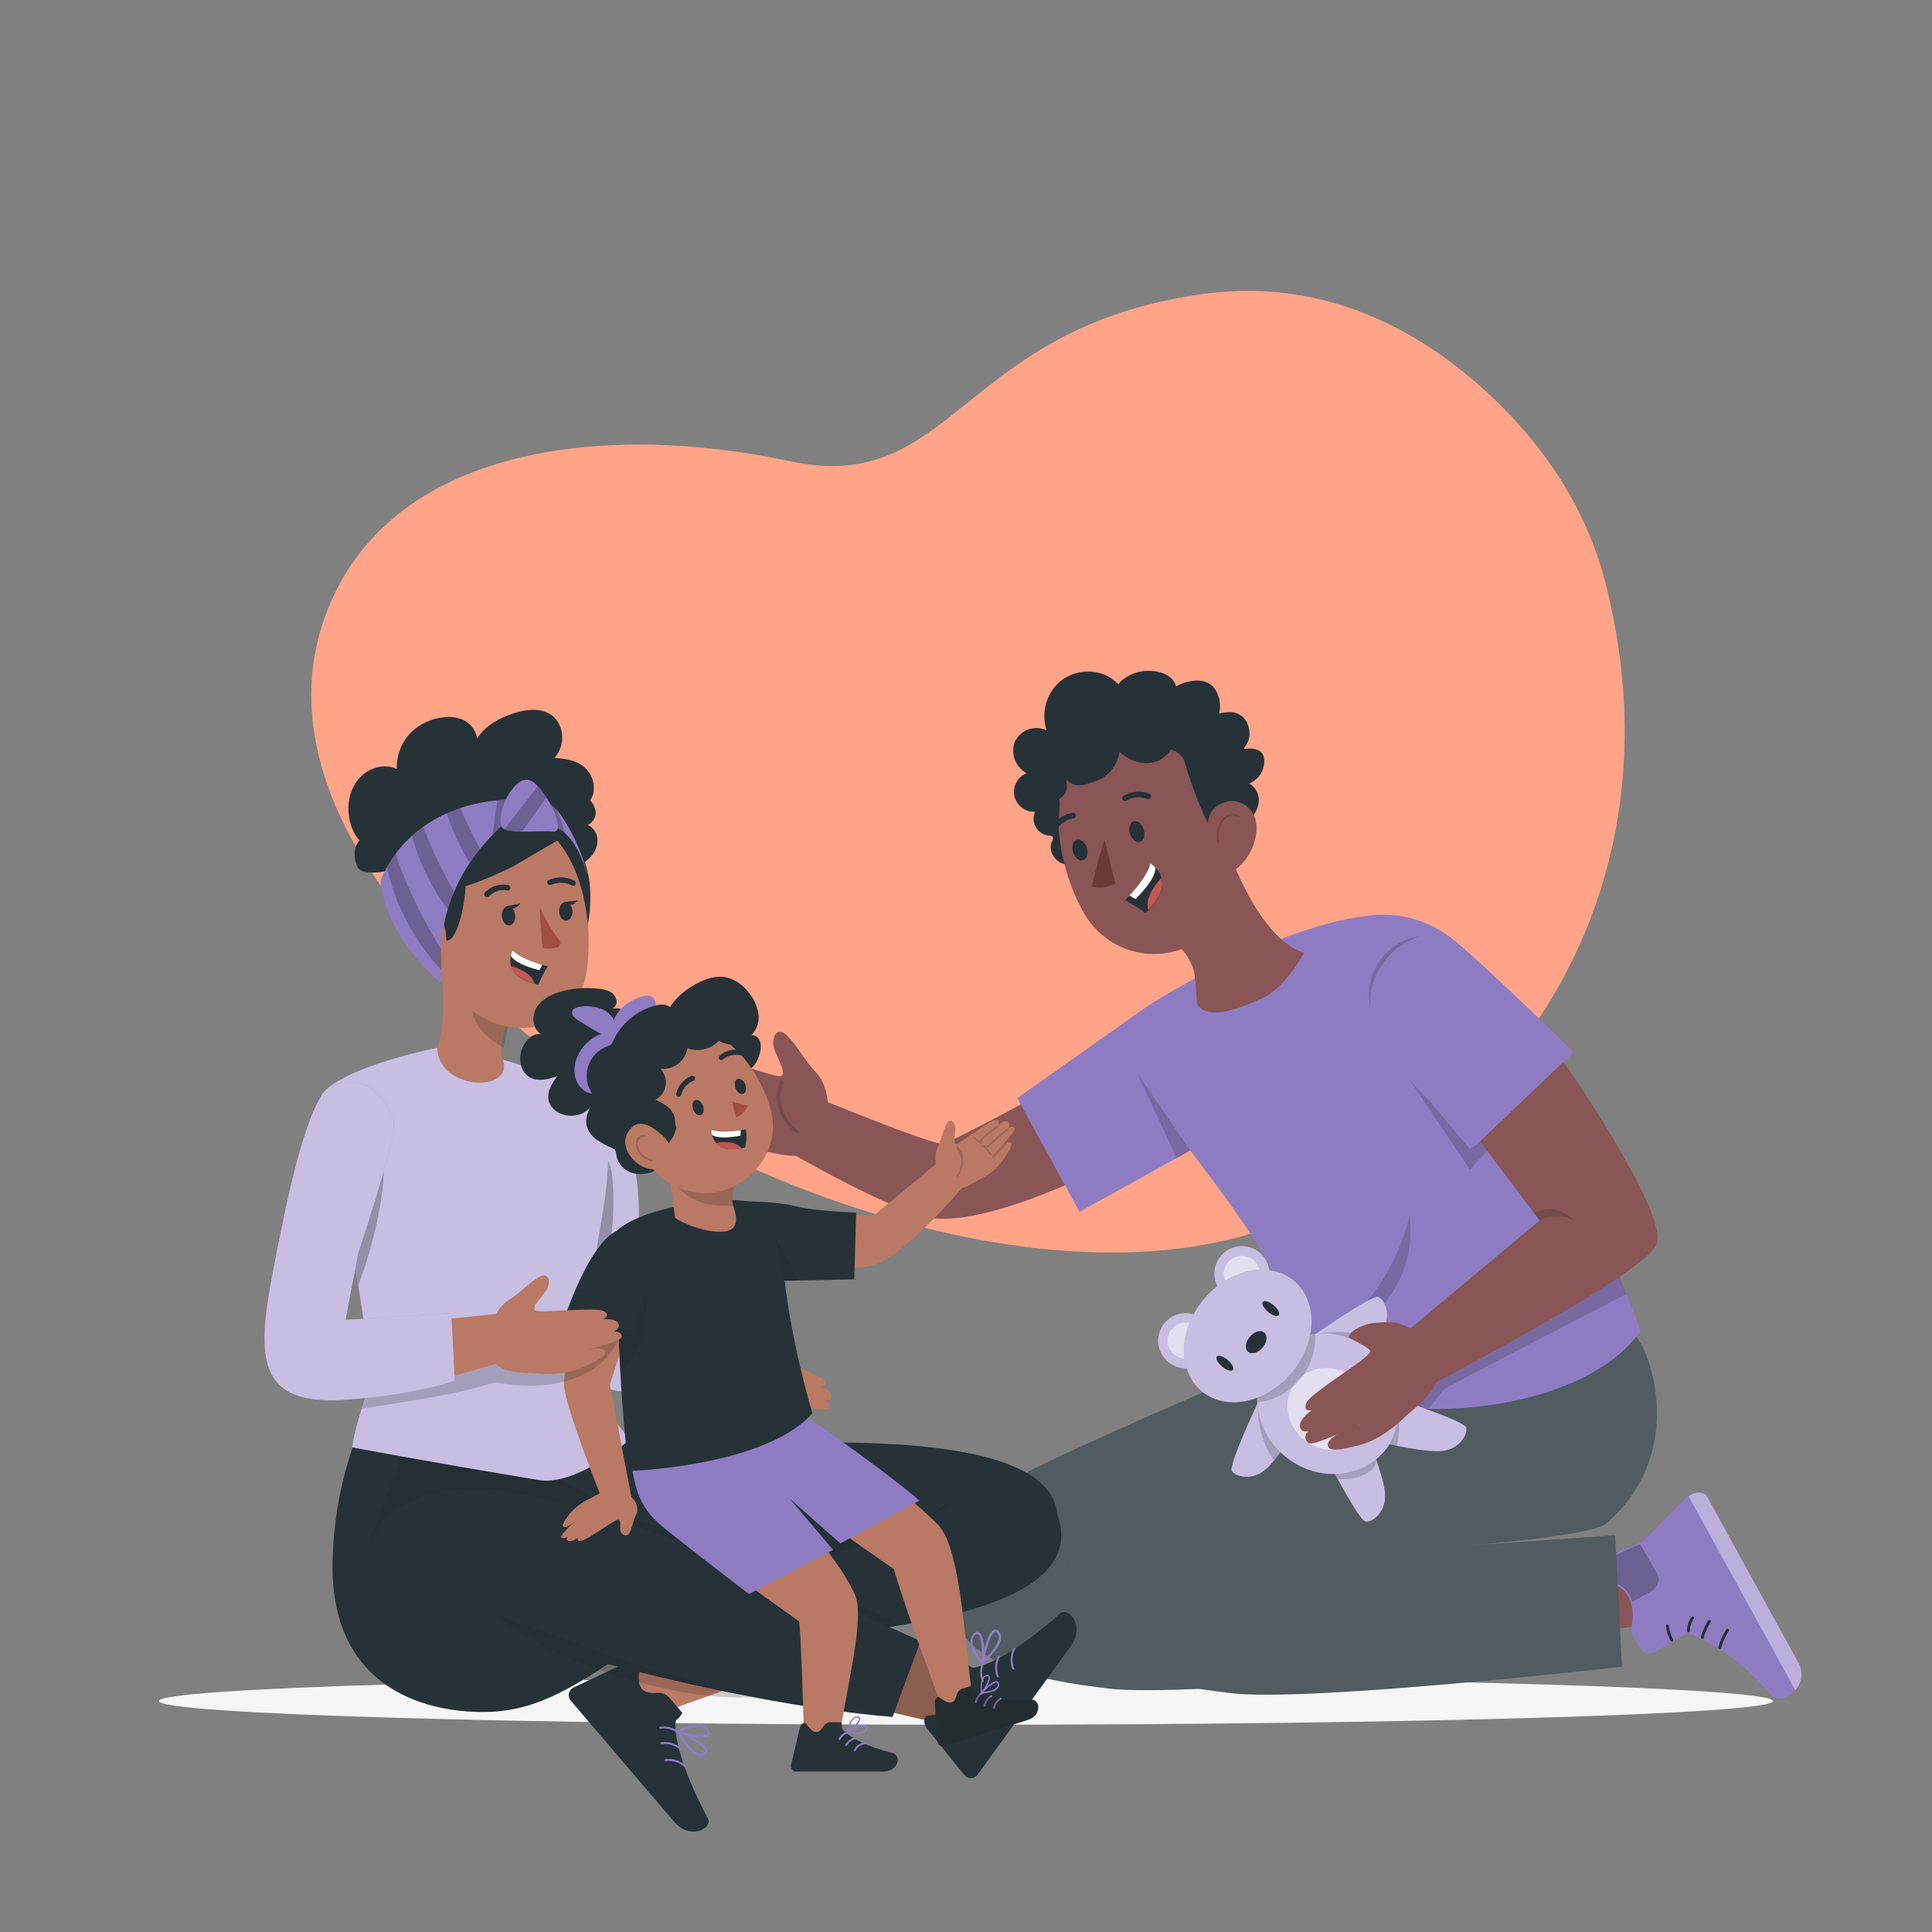 <svg width="100" height="100" viewBox="0 0 100 100" fill="none" xmlns="http://www.w3.org/2000/svg">
<rect x="0" y="0" width="100" height="100" fill="#808080" stroke="none"/>
<path d="M83.106 30.2C82.28 26.94 80.492 23.788 77.67 20.982C74.344 17.676 69.148 14.282 62.306 15.214C49.674 16.936 49.372 25.698 40.906 23.878C31.306 21.816 20.032 23.052 16.824 31.918C10.728 48.766 45.4 69.476 64.578 63.9C76.524 60.428 87.486 47.514 83.106 30.2Z" fill="#FF8A65"/>
<path opacity="0.4" d="M83.106 30.2C82.28 26.94 80.492 23.788 77.67 20.982C74.344 17.676 69.148 14.282 62.306 15.214C49.674 16.936 49.372 25.698 40.906 23.878C31.306 21.816 20.032 23.052 16.824 31.918C10.728 48.766 45.4 69.476 64.578 63.9C76.524 60.428 87.486 47.514 83.106 30.2Z" fill="#FFCCBC"/>
<path d="M91.776 88.046C91.776 88.722 73.072 89.272 50 89.272C26.928 89.272 8.224 88.722 8.224 88.046C8.224 87.37 26.928 86.818 50 86.818C73.072 86.818 91.776 87.368 91.776 88.046Z" fill="#F5F5F5"/>
<path d="M54.784 56.122C54.784 56.122 49.21 59.154 48.8 59.2C48.238 59.278 41.754 56.6 41.754 56.6L39.506 58.854C39.506 58.854 44.87 62.068 47.706 62.942C50.542 63.816 57.116 60.426 57.116 60.426L54.784 56.122Z" fill="#895555"/>
<path d="M42.86 57.4C42.86 57.4 42.912 56.226 42.246 55.52C41.58 54.814 41.246 54.07 40.71 53.578C40.174 53.086 39.91 53.752 40.064 54.256C40.218 54.76 40.788 55.638 40.39 55.7C39.992 55.762 36.76 54.5 36.218 54.648C35.676 54.796 36.132 55.162 36.132 55.162C36.132 55.162 35.406 54.886 35.142 55.162C34.878 55.438 35.282 55.748 35.282 55.748C35.282 55.748 34.788 55.58 34.708 55.948C34.628 56.316 37.442 57.708 37.518 57.832C37.518 57.832 35.948 56.768 35.56 57.05C35.172 57.332 36.016 57.966 36.678 58.488C37.412 59.019 38.261 59.369 39.156 59.508C40.214 59.686 41.624 60.182 42.22 59.384C42.816 58.586 42.86 57.4 42.86 57.4Z" fill="#895555"/>
<g opacity="0.2">
<path d="M35.358 55.868C36.186 56.19 37.002 56.538 37.8 56.912C37.709 57.125 37.633 57.343 37.572 57.566C37.544 57.678 37.722 57.678 37.754 57.566C37.946 56.871 38.287 56.227 38.754 55.678C38.832 55.584 38.692 55.5 38.614 55.592C38.497 55.732 38.388 55.878 38.286 56.03C38.284 56.022 38.28 56.015 38.274 56.009C38.269 56.003 38.262 55.999 38.254 55.996C37.647 55.652 37 55.384 36.328 55.196C36.222 55.17 36.146 55.332 36.254 55.362C36.911 55.546 37.544 55.809 38.138 56.144C38.162 56.156 38.21 56.428 38.234 56.422C38.106 56.622 37.968 56.542 37.872 56.748C37.072 56.372 36.262 56.024 35.43 55.704C35.33 55.666 35.258 55.83 35.358 55.868Z" fill="#1F1F1F"/>
</g>
<g opacity="0.2">
<path d="M41.3 58.51C40.476 57.85 40.194 56.892 40.55 56.03C40.592 55.932 40.416 55.864 40.374 55.962C39.986 56.898 40.304 57.922 41.19 58.636C41.284 58.706 41.4 58.58 41.3 58.51Z" fill="#1F1F1F"/>
</g>
<path d="M88.064 83.814L81.676 84.514L81.378 80.464L85.982 80.264L88.064 83.814Z" fill="#895555"/>
<path d="M85.964 85.324C85.564 85.592 85.192 85.758 84.918 85.324L84.528 84.702C84.394 84.46 84.46 84.196 84.488 83.928C84.704 81.892 83.048 82.014 82.734 81.442C82.334 80.708 84.934 79.89 85.04 79.786L87.324 77.486C87.512 77.286 88.082 77.162 88.28 77.37C88.316 77.406 88.347 77.448 88.37 77.494L90.32 81.038L93.05 86C93.794 87.352 92.146 88.28 91.722 87.786C89.826 85.566 88.464 85.028 87.41 84.532C86.912 84.764 86.428 85.029 85.964 85.324Z" fill="#8E7CC3"/>
<path opacity="0.4" d="M93.05 86L90.32 81.032L88.37 77.488C88.347 77.442 88.316 77.4 88.28 77.364C88.144 77.222 87.84 77.238 87.6 77.324L87.4 77.44L92.924 87.48C93.105 87.282 93.216 87.029 93.238 86.761C93.261 86.494 93.195 86.226 93.05 86Z" fill="white"/>
<path d="M89.088 85.292C89.165 84.978 89.301 84.682 89.488 84.418C89.542 84.338 89.412 84.264 89.358 84.342C89.166 84.617 89.026 84.926 88.946 85.252C88.943 85.271 88.947 85.29 88.957 85.306C88.967 85.322 88.983 85.334 89.001 85.339C89.019 85.344 89.039 85.342 89.056 85.333C89.073 85.325 89.085 85.31 89.092 85.292H89.088Z" fill="#263238"/>
<path d="M88.182 84.77C88.26 84.481 88.382 84.205 88.544 83.952C88.596 83.87 88.466 83.796 88.414 83.876C88.246 84.14 88.119 84.428 88.038 84.73C88.036 84.74 88.035 84.749 88.036 84.759C88.037 84.769 88.04 84.778 88.045 84.787C88.05 84.795 88.056 84.803 88.064 84.809C88.072 84.815 88.081 84.819 88.09 84.822C88.1 84.825 88.109 84.825 88.119 84.824C88.129 84.823 88.138 84.82 88.147 84.815C88.156 84.81 88.163 84.804 88.169 84.796C88.175 84.788 88.18 84.779 88.182 84.77Z" fill="#263238"/>
<path d="M87.466 84.422C87.467 84.19 87.54 83.964 87.676 83.776C87.681 83.767 87.684 83.758 87.685 83.748C87.687 83.739 87.686 83.729 87.683 83.719C87.681 83.71 87.676 83.701 87.67 83.693C87.664 83.685 87.657 83.679 87.648 83.674C87.64 83.669 87.63 83.666 87.621 83.665C87.611 83.663 87.601 83.664 87.591 83.667C87.582 83.669 87.573 83.674 87.565 83.68C87.558 83.686 87.551 83.693 87.546 83.702C87.396 83.912 87.316 84.164 87.316 84.422C87.319 84.44 87.328 84.456 87.342 84.468C87.356 84.479 87.373 84.486 87.391 84.486C87.409 84.486 87.427 84.479 87.44 84.468C87.454 84.456 87.463 84.44 87.466 84.422Z" fill="#263238"/>
<path d="M86.6 84.86C86.483 84.642 86.408 84.404 86.38 84.158C86.38 84.138 86.373 84.119 86.359 84.105C86.345 84.091 86.326 84.083 86.306 84.082C86.286 84.082 86.267 84.09 86.252 84.104C86.238 84.118 86.23 84.138 86.23 84.158C86.26 84.43 86.341 84.695 86.47 84.936C86.514 85.02 86.644 84.936 86.6 84.86Z" fill="#263238"/>
<g opacity="0.3">
<path d="M85.41 82.4C85.535 82.338 85.641 82.245 85.72 82.13C85.799 82.016 85.847 81.883 85.86 81.744C85.842 81.572 85.779 81.407 85.678 81.266L84.894 79.932H84.878C84.198 80.214 82.528 80.884 82.836 81.442C83.078 81.882 84.236 81.852 84.476 82.916C84.81 82.722 85.25 82.498 85.41 82.4Z" fill="#1F1F1F"/>
</g>
<path d="M78.638 69.344L77.086 67.07L68.472 68.292L67.272 69.932C67.272 69.932 54.024 75.508 52.072 76.806C50.03 78.168 48.24 79.748 49.052 82.958C49.864 86.168 53.384 86.922 57.4 87.4C61.416 87.878 79.25 86.09 79.25 86.09L78.156 80.756L64.556 80.116C64.556 80.116 75.842 79.516 76.862 78.59C80.45 75.348 78.638 69.344 78.638 69.344Z" fill="#263238"/>
<path opacity="0.2" d="M78.638 69.344L77.086 67.07L68.472 68.292L67.272 69.932C67.272 69.932 54.024 75.508 52.072 76.806C50.03 78.168 48.24 79.748 49.052 82.958C49.864 86.168 53.384 86.922 57.4 87.4C61.416 87.878 79.25 86.09 79.25 86.09L78.156 80.756L64.556 80.116C64.556 80.116 75.842 79.516 76.862 78.59C80.45 75.348 78.638 69.344 78.638 69.344Z" fill="white"/>
<path d="M84.946 69.574L83.4 67.298L71.258 68.872L71.76 70.716C71.76 70.716 60.342 75.736 58.4 77.034C56.356 78.398 54.568 79.978 55.378 83.186C56.188 86.394 59.698 87.15 63.708 87.636C67.718 88.122 83.948 86.268 83.948 86.268L83.596 79.468L70.874 80.354C70.874 80.354 82.15 79.754 83.178 78.83C86.886 75.524 85.742 71.07 84.946 69.574Z" fill="#263238"/>
<path opacity="0.2" d="M84.946 69.574L83.4 67.298L71.258 68.872L71.76 70.716C71.76 70.716 60.342 75.736 58.4 77.034C56.356 78.398 54.568 79.978 55.378 83.186C56.188 86.394 59.698 87.15 63.708 87.636C67.718 88.122 83.948 86.268 83.948 86.268L83.596 79.468L70.874 80.354C70.874 80.354 82.15 79.754 83.178 78.83C86.886 75.524 85.742 71.07 84.946 69.574Z" fill="white"/>
<path d="M59.078 52.3L52.65 56.84L55.876 62.724L61.676 59.512L59.078 52.3Z" fill="#8E7CC3"/>
<path d="M59.078 52.3C60.212 51.442 67.024 47.536 71.42 47.346L79.488 59.566C79.488 59.566 83.526 64.326 84.9 68.928C81.118 74.182 67.794 73.962 67.078 70.016C67.164 70.07 67.982 69.766 66.38 66.682C63.558 61.248 60.364 58.926 58.18 53.798C58.136 53.67 58.964 52.386 59.078 52.3Z" fill="#8E7CC3"/>
<path d="M54.222 41.268L54 41.58C53.824 41.664 53.681 41.803 53.593 41.977C53.505 42.151 53.477 42.348 53.513 42.54C53.549 42.731 53.647 42.905 53.792 43.035C53.938 43.164 54.122 43.242 54.316 43.256C54.374 43.251 54.432 43.269 54.478 43.304C54.542 43.374 54.488 43.48 54.448 43.564C54.248 43.98 54.538 44.506 54.96 44.684C55.177 44.759 55.408 44.785 55.637 44.759C55.865 44.734 56.085 44.659 56.28 44.538C55.86 43.314 54.65 42.49 54.222 41.268Z" fill="#263238"/>
<path d="M64.662 40.552C64.891 40.458 65.087 40.299 65.225 40.094C65.364 39.889 65.439 39.647 65.44 39.4C65.445 39.263 65.41 39.128 65.338 39.012C65.138 38.706 64.686 38.724 64.322 38.778C64.472 38.64 64.581 38.462 64.635 38.265C64.69 38.068 64.688 37.86 64.63 37.664C64.585 37.414 64.445 37.191 64.239 37.042C64.033 36.893 63.778 36.829 63.526 36.864C63.214 36.891 62.906 36.963 62.614 37.078L63.312 43.018C63.719 42.95 64.11 42.802 64.46 42.584C64.635 42.474 64.786 42.331 64.903 42.161C65.021 41.992 65.103 41.8 65.144 41.598C65.179 41.395 65.152 41.187 65.066 41C64.98 40.813 64.839 40.657 64.662 40.552Z" fill="#263238"/>
<path d="M67.498 49.31C65.4 48.7 63.8 44.924 63.188 42.856L60.556 48.534C60.76 48.707 60.951 48.894 61.128 49.094C61.461 49.443 61.698 49.872 61.816 50.34C61.886 50.86 61.931 51.383 61.948 51.908C61.948 51.908 62.234 53.12 65.148 51.746C66.486 51.282 67.498 49.31 67.498 49.31Z" fill="#895555"/>
<path d="M63.164 40.826C63.84 43.75 64.28 45.384 63.224 47.296C61.636 50.172 57.696 49.97 56.136 47.312C54.736 44.912 53.862 40.54 56.42 38.548C58.94 36.586 62.49 37.902 63.164 40.826Z" fill="#895555"/>
<path d="M62.51 37.262C61.634 35.804 57.56 37.024 56.664 38.176C56.53 38.348 59.292 38.796 59.13 38.788L60.378 38.826C60.542 38.734 60.944 38.826 61.28 39.304C61.28 39.304 62.462 43.742 64.122 44.626C65.006 43.826 64.546 42.064 64.56 40.928C64.582 39.234 64.49 36.8 62.51 37.262Z" fill="#263238"/>
<path d="M65.042 42.864C65.029 43.241 64.942 43.612 64.785 43.955C64.628 44.299 64.405 44.607 64.128 44.864C63.376 45.556 62.768 44.72 62.582 43.792C62.414 42.954 62.362 41.89 63.308 41.55C64.254 41.21 65.058 41.938 65.042 42.864Z" fill="#895555"/>
<path d="M59.2 42.934C59.288 43.228 59.2 43.514 59 43.572C58.8 43.63 58.572 43.438 58.484 43.144C58.396 42.85 58.484 42.566 58.684 42.508C58.884 42.45 59.106 42.642 59.2 42.934Z" fill="#263238"/>
<path d="M56.254 43.89C56.342 44.184 56.254 44.468 56.054 44.526C55.854 44.584 55.626 44.394 55.538 44.1C55.45 43.806 55.538 43.522 55.738 43.464C55.938 43.406 56.168 43.6 56.254 43.89Z" fill="#263238"/>
<path d="M57.168 43.436C57.168 43.436 56.648 45.184 56.52 45.87C57.05 46.112 57.72 45.722 57.72 45.722L57.168 43.436Z" fill="#6D3939"/>
<path d="M59.518 41.328C59.498 41.344 59.474 41.355 59.448 41.358C59.422 41.362 59.396 41.359 59.372 41.35C59.2 41.282 59.015 41.254 58.831 41.269C58.647 41.283 58.468 41.339 58.308 41.432C58.277 41.453 58.239 41.461 58.202 41.455C58.165 41.449 58.132 41.429 58.108 41.4C58.087 41.369 58.078 41.33 58.085 41.292C58.092 41.255 58.113 41.222 58.144 41.2C58.344 41.078 58.569 41.004 58.803 40.984C59.036 40.964 59.27 40.998 59.488 41.084C59.506 41.09 59.522 41.1 59.536 41.113C59.55 41.126 59.561 41.141 59.569 41.158C59.577 41.175 59.581 41.194 59.581 41.213C59.581 41.232 59.578 41.251 59.57 41.268C59.559 41.292 59.541 41.313 59.518 41.328Z" fill="#263238"/>
<path opacity="0.2" d="M63.042 43.6C63.031 43.6 63.019 43.595 63.011 43.588C63.002 43.58 62.996 43.569 62.994 43.558C62.947 43.29 62.972 43.013 63.068 42.758C63.141 42.536 63.288 42.346 63.484 42.22C63.587 42.156 63.706 42.123 63.827 42.126C63.948 42.129 64.065 42.167 64.164 42.236C64.173 42.246 64.178 42.258 64.178 42.271C64.178 42.284 64.173 42.296 64.164 42.306C64.154 42.315 64.142 42.321 64.128 42.321C64.115 42.321 64.102 42.315 64.092 42.306C64.008 42.252 63.91 42.222 63.81 42.222C63.71 42.222 63.612 42.252 63.528 42.306C63.351 42.42 63.219 42.592 63.154 42.792C63.064 43.029 63.04 43.285 63.084 43.534C63.086 43.541 63.086 43.547 63.084 43.554C63.083 43.56 63.081 43.566 63.077 43.572C63.073 43.577 63.068 43.582 63.063 43.585C63.057 43.589 63.051 43.591 63.044 43.592L63.042 43.6Z" fill="#1F1F1F"/>
<path d="M54.58 43.048C54.552 43.05 54.523 43.044 54.498 43.03C54.481 43.021 54.466 43.009 54.453 42.994C54.441 42.979 54.432 42.961 54.426 42.943C54.421 42.924 54.419 42.904 54.422 42.885C54.424 42.865 54.431 42.847 54.44 42.83C54.551 42.626 54.709 42.451 54.9 42.319C55.091 42.187 55.31 42.102 55.54 42.07C55.559 42.068 55.579 42.07 55.597 42.076C55.615 42.081 55.632 42.09 55.647 42.103C55.662 42.115 55.674 42.13 55.683 42.147C55.691 42.164 55.697 42.183 55.698 42.202C55.7 42.24 55.687 42.278 55.662 42.307C55.636 42.336 55.601 42.353 55.562 42.356C55.38 42.382 55.207 42.452 55.056 42.558C54.906 42.664 54.783 42.805 54.698 42.968C54.686 42.99 54.669 43.008 54.649 43.022C54.628 43.036 54.605 43.045 54.58 43.048Z" fill="#263238"/>
<path d="M62.86 35.628C62.426 35.042 61.5 35.178 60.876 35.526C60.652 34.71 59.424 34.592 58.752 34.832C58.08 35.072 57.884 35.432 57.884 35.432C57.942 35.432 57.544 35.102 57.326 34.992C56.923 34.796 56.472 34.721 56.027 34.778C55.582 34.834 55.163 35.019 54.822 35.31C54.487 35.619 54.248 36.018 54.132 36.46C54.017 36.901 54.03 37.366 54.17 37.8C53.879 37.663 53.546 37.645 53.242 37.751C52.937 37.856 52.686 38.076 52.542 38.364C52.418 38.665 52.411 39.002 52.522 39.308C52.633 39.614 52.854 39.868 53.142 40.02C53.011 40.071 52.892 40.148 52.792 40.246C52.692 40.345 52.613 40.463 52.56 40.593C52.507 40.723 52.48 40.862 52.483 41.002C52.486 41.143 52.517 41.281 52.575 41.409C52.632 41.537 52.716 41.652 52.819 41.747C52.923 41.842 53.045 41.914 53.178 41.96C53.31 42.007 53.451 42.025 53.591 42.015C53.731 42.005 53.867 41.967 53.992 41.902C54.214 42.488 54.516 43.212 54.738 43.798L54.858 41.342C55.232 41.06 55.258 40.846 55.196 40.37C55.684 40.834 56.156 40.632 56.776 40.406C57.088 40.285 57.361 40.082 57.565 39.818C57.77 39.554 57.899 39.24 57.938 38.908C58.452 39.392 59.21 39.64 59.864 39.412C60.518 39.184 60.97 38.412 60.754 37.744C61.042 37.961 61.397 38.07 61.757 38.05C62.116 38.031 62.458 37.885 62.72 37.638C62.97 37.37 63.121 37.024 63.146 36.658C63.172 36.292 63.071 35.928 62.86 35.628Z" fill="#263238"/>
<path d="M58.238 46.6C58.603 46.794 58.954 47.014 59.288 47.258C59.338 47.208 59.394 47.158 59.442 47.104C60.142 46.404 60.242 45.848 60.124 45.444C60.066 45.248 59.963 45.069 59.822 44.92C59.745 44.834 59.656 44.759 59.558 44.698C59.408 45.298 58.808 45.994 58.472 46.356C58.318 46.5 58.238 46.6 58.238 46.6Z" fill="#263238"/>
<path d="M58.458 46.352L58.774 46.538C59.43 45.878 59.804 45.326 59.808 44.914C59.731 44.828 59.642 44.753 59.544 44.692C59.4 45.292 58.8 45.988 58.458 46.352Z" fill="white"/>
<path d="M59.43 47.1C60.13 46.4 60.23 45.844 60.112 45.44C59.851 45.711 59.64 46.026 59.488 46.37C59.394 46.602 59.374 46.857 59.43 47.1Z" fill="#C15854"/>
<path opacity="0.2" d="M58.848 55.52L60.9 59.942L61.612 59.548L58.848 55.52Z" fill="#1F1F1F"/>
<g opacity="0.2">
<path d="M72.958 62.94C72.624 64.308 72.036 65.601 71.224 66.752C70.404 67.904 69.252 68.779 67.922 69.26C69.38 68.998 71.024 68.35 71.898 67.15C72.775 65.933 73.154 64.427 72.958 62.94Z" fill="#1F1F1F"/>
</g>
<path opacity="0.2" d="M70.342 74.8C70.342 74.8 71.566 74.91 73.01 73.746C74.454 72.582 74.454 72.046 74.938 71.78C75.422 71.514 84.172 66.98 84.172 66.98L83.43 65.066L73.01 71.422L70.342 74.8Z" fill="#1F1F1F"/>
<path d="M80.6 54.558C80.768 54.604 86.344 62.758 85.756 64.374C85.168 65.99 73.784 71.774 73.956 71.774C74.128 71.774 72.65 69.048 72.65 69.048L79.694 63.166L75.922 58.166L80.6 54.558Z" fill="#895555"/>
<path d="M67.024 73.982L65.12 72.57C65.12 72.57 63.584 75.836 63.76 76.13C63.936 76.424 64.722 76.64 65.4 76.142C66.078 75.644 67.024 73.982 67.024 73.982Z" fill="#8E7CC3"/>
<path opacity="0.5" d="M67.024 73.982L65.12 72.57C65.12 72.57 63.584 75.836 63.76 76.13C63.936 76.424 64.722 76.64 65.4 76.142C66.078 75.644 67.024 73.982 67.024 73.982Z" fill="white"/>
<path d="M70.962 74.858L68.682 75.508C68.682 75.508 70.334 78.708 70.682 78.754C71.03 78.8 71.682 78.304 71.692 77.46C71.702 76.616 70.962 74.858 70.962 74.858Z" fill="#8E7CC3"/>
<path opacity="0.5" d="M70.962 74.858L68.682 75.508C68.682 75.508 70.334 78.708 70.682 78.754C71.03 78.8 71.682 78.304 71.692 77.46C71.702 76.616 70.962 74.858 70.962 74.858Z" fill="white"/>
<path d="M71.75 74.716L72.364 72.43C72.364 72.43 75.792 73.552 75.884 73.884C75.976 74.216 75.598 74.932 74.768 75.084C73.938 75.236 71.75 74.716 71.75 74.716Z" fill="#8E7CC3"/>
<path opacity="0.5" d="M71.75 74.716L72.364 72.43C72.364 72.43 75.792 73.552 75.884 73.884C75.976 74.216 75.598 74.932 74.768 75.084C73.938 75.236 71.75 74.716 71.75 74.716Z" fill="white"/>
<path opacity="0.2" d="M67.024 73.982C66.699 74.539 66.336 75.074 65.938 75.582C65.325 74.701 65.036 73.634 65.122 72.564L67.024 73.982Z" fill="#1F1F1F"/>
<path d="M69.772 70.712L68.056 69.078C68.056 69.078 71.008 67.016 71.332 67.13C71.656 67.244 72.004 67.988 71.622 68.744C71.24 69.5 69.772 70.712 69.772 70.712Z" fill="#8E7CC3"/>
<path opacity="0.5" d="M69.772 70.712L68.056 69.078C68.056 69.078 71.008 67.016 71.332 67.13C71.656 67.244 72.004 67.988 71.622 68.744C71.24 69.5 69.772 70.712 69.772 70.712Z" fill="white"/>
<path opacity="0.2" d="M69.772 70.712C70.269 70.296 70.737 69.846 71.172 69.366C70.199 68.913 69.099 68.813 68.06 69.082L69.772 70.712Z" fill="#1F1F1F"/>
<path opacity="0.2" d="M69.242 76.56C69.242 76.56 70.114 76.62 70.734 76.266C71.354 75.912 71.224 75.538 71.224 75.538L69.024 76.154L69.242 76.56Z" fill="#1F1F1F"/>
<path d="M65.858 70.212C67.114 68.72 69.432 68.612 71.036 69.954C72.64 71.296 72.924 73.608 71.668 75.1C70.412 76.592 68.096 76.7 66.49 75.358C64.884 74.016 64.6 71.704 65.858 70.212Z" fill="#8E7CC3"/>
<path opacity="0.5" d="M65.858 70.212C67.114 68.72 69.432 68.612 71.036 69.954C72.64 71.296 72.924 73.608 71.668 75.1C70.412 76.592 68.096 76.7 66.49 75.358C64.884 74.016 64.6 71.704 65.858 70.212Z" fill="white"/>
<path opacity="0.5" d="M67.098 71.502C67.83 70.634 69.178 70.566 70.112 71.352C71.046 72.138 71.21 73.478 70.48 74.352C69.75 75.226 68.4 75.288 67.466 74.502C66.532 73.716 66.368 72.37 67.098 71.502Z" fill="white"/>
<path opacity="0.2" d="M65.08 72.584C65.939 72.491 66.728 72.07 67.284 71.409C67.839 70.748 68.118 69.898 68.062 69.036C67.203 69.128 66.413 69.549 65.857 70.21C65.302 70.871 65.023 71.722 65.08 72.584Z" fill="#1F1F1F"/>
<path d="M60.16 68.642C60.309 68.403 60.526 68.213 60.783 68.096C61.039 67.98 61.325 67.942 61.603 67.988C61.882 68.034 62.14 68.161 62.346 68.354C62.552 68.547 62.696 68.796 62.76 69.071C62.824 69.346 62.805 69.633 62.706 69.897C62.606 70.161 62.431 70.39 62.202 70.554C61.973 70.718 61.7 70.811 61.418 70.82C61.136 70.829 60.858 70.755 60.618 70.606C60.459 70.507 60.321 70.378 60.212 70.226C60.103 70.073 60.025 69.901 59.983 69.719C59.94 69.537 59.934 69.347 59.964 69.163C59.995 68.978 60.061 68.801 60.16 68.642Z" fill="#8E7CC3"/>
<path opacity="0.5" d="M60.16 68.642C60.309 68.403 60.526 68.213 60.783 68.096C61.039 67.98 61.325 67.942 61.603 67.988C61.882 68.034 62.14 68.161 62.346 68.354C62.552 68.547 62.696 68.796 62.76 69.071C62.824 69.346 62.805 69.633 62.706 69.897C62.606 70.161 62.431 70.39 62.202 70.554C61.973 70.718 61.7 70.811 61.418 70.82C61.136 70.829 60.858 70.755 60.618 70.606C60.459 70.507 60.321 70.378 60.212 70.226C60.103 70.073 60.025 69.901 59.983 69.719C59.94 69.537 59.934 69.347 59.964 69.163C59.995 68.978 60.061 68.801 60.16 68.642Z" fill="white"/>
<path opacity="0.5" d="M60.77 70.104C60.911 70.222 61.084 70.296 61.268 70.317C61.451 70.337 61.636 70.302 61.799 70.217C61.963 70.132 62.097 70 62.186 69.839C62.275 69.677 62.314 69.493 62.298 69.31C62.282 69.126 62.212 68.951 62.097 68.807C61.981 68.664 61.826 68.557 61.651 68.502C61.475 68.446 61.287 68.444 61.11 68.495C60.933 68.546 60.775 68.649 60.656 68.79C60.577 68.884 60.518 68.992 60.481 69.109C60.444 69.226 60.43 69.349 60.441 69.471C60.451 69.593 60.486 69.712 60.542 69.82C60.599 69.929 60.676 70.025 60.77 70.104Z" fill="white"/>
<path d="M63.364 67.02C63.58 67.201 63.845 67.314 64.126 67.345C64.406 67.375 64.689 67.322 64.939 67.192C65.189 67.061 65.395 66.86 65.531 66.613C65.666 66.365 65.725 66.084 65.701 65.803C65.676 65.522 65.569 65.254 65.392 65.035C65.216 64.815 64.978 64.652 64.709 64.567C64.44 64.482 64.152 64.479 63.882 64.558C63.611 64.637 63.37 64.794 63.188 65.01C63.068 65.153 62.976 65.319 62.92 65.498C62.863 65.677 62.843 65.865 62.859 66.052C62.875 66.238 62.928 66.42 63.015 66.586C63.102 66.752 63.22 66.9 63.364 67.02Z" fill="#8E7CC3"/>
<path opacity="0.5" d="M63.364 67.02C63.58 67.201 63.845 67.314 64.126 67.345C64.406 67.375 64.689 67.322 64.939 67.192C65.189 67.061 65.395 66.86 65.531 66.613C65.666 66.365 65.725 66.084 65.701 65.803C65.676 65.522 65.569 65.254 65.392 65.035C65.216 64.815 64.978 64.652 64.709 64.567C64.44 64.482 64.152 64.479 63.882 64.558C63.611 64.637 63.37 64.794 63.188 65.01C63.068 65.153 62.976 65.319 62.92 65.498C62.863 65.677 62.843 65.865 62.859 66.052C62.875 66.238 62.928 66.42 63.015 66.586C63.102 66.752 63.22 66.9 63.364 67.02Z" fill="white"/>
<path opacity="0.5" d="M63.672 66.646C63.813 66.765 63.986 66.84 64.169 66.86C64.353 66.881 64.538 66.847 64.702 66.762C64.865 66.677 65 66.546 65.09 66.384C65.179 66.223 65.218 66.038 65.202 65.855C65.186 65.671 65.117 65.496 65.001 65.352C64.886 65.208 64.731 65.101 64.555 65.046C64.379 64.99 64.191 64.987 64.014 65.039C63.837 65.09 63.679 65.193 63.56 65.334C63.402 65.523 63.325 65.767 63.346 66.013C63.367 66.259 63.484 66.486 63.672 66.646Z" fill="white"/>
<path d="M62.186 72C63.438 73.054 65.52 72.636 66.85 71.06C68.18 69.484 68.232 67.354 66.98 66.298C65.728 65.242 63.644 65.664 62.314 67.24C60.984 68.816 60.942 70.936 62.186 72Z" fill="#8E7CC3"/>
<path opacity="0.5" d="M62.186 72C63.438 73.054 65.52 72.636 66.85 71.06C68.18 69.484 68.232 67.354 66.98 66.298C65.728 65.242 63.644 65.664 62.314 67.24C60.984 68.816 60.942 70.936 62.186 72Z" fill="white"/>
<path d="M65.634 67.9C65.86 68.1 66.108 68.17 66.188 68.076C66.268 67.982 66.146 67.75 65.92 67.558C65.694 67.366 65.444 67.288 65.364 67.384C65.284 67.48 65.4 67.708 65.634 67.9Z" fill="#263238"/>
<path d="M63.256 70.732C63.482 70.932 63.732 71.002 63.812 70.906C63.892 70.81 63.77 70.58 63.542 70.39C63.314 70.2 63.068 70.12 62.986 70.214C62.904 70.308 63.028 70.538 63.256 70.732Z" fill="#263238"/>
<path d="M64.6 69.97C64.786 70.124 65.12 70.024 65.354 69.748C65.588 69.472 65.624 69.13 65.438 68.974C65.252 68.818 64.922 68.918 64.688 69.194C64.454 69.47 64.424 69.816 64.6 69.97Z" fill="#263238"/>
<path opacity="0.2" d="M71.916 74.764C72.115 74.389 72.25 73.984 72.316 73.564L72.398 73.222C72.398 73.222 72.486 74.204 72.292 74.834L71.916 74.764Z" fill="#1F1F1F"/>
<path d="M73.558 69.114C73.558 69.114 72.654 68.374 71.788 68.43C70.922 68.486 70.864 68.466 70.276 68.744C69.8 68.97 69.814 69.238 69.814 69.238C70.234 69.448 70.96 69.822 70.93 69.948C70.83 70.348 67.886 72.05 67.636 72.584C67.386 73.118 67.906 72.996 67.906 72.996C67.906 72.996 67.274 73.396 67.282 73.796C67.29 74.196 67.74 74.08 67.74 74.08C67.689 74.11 67.645 74.153 67.615 74.204C67.584 74.256 67.567 74.314 67.565 74.374C67.562 74.434 67.575 74.493 67.602 74.547C67.629 74.6 67.669 74.646 67.718 74.68C67.98 74.92 70.334 73.68 70.46 73.694C70.46 73.694 68.8 74.236 68.732 74.736C68.664 75.236 69.596 74.988 70.332 74.81C71.068 74.632 71.914 74.096 72.532 73.512C73.312 72.784 74.514 71.986 74.386 70.974C74.275 70.293 73.99 69.652 73.558 69.114Z" fill="#895555"/>
<path opacity="0.2" d="M79.692 63.168C79.962 63.02 80.264 62.943 80.571 62.943C80.879 62.943 81.181 63.02 81.45 63.168C81.201 62.884 80.864 62.691 80.492 62.621C80.12 62.551 79.736 62.608 79.4 62.782L79.692 63.168Z" fill="#1F1F1F"/>
<path opacity="0.2" d="M76.61 59.074L76.078 59.474C76.078 59.474 72.448 55.124 72.478 55.186C72.508 55.248 76.088 60.54 76.088 60.54L76.974 59.568L76.61 59.074Z" fill="#1F1F1F"/>
<path d="M71.09 47.366C72.601 47.233 74.103 47.704 75.268 48.674C77.128 50.194 81.45 54.462 81.45 54.462L76.34 59.33L70.466 53.412L71.09 47.366Z" fill="#8E7CC3"/>
<path opacity="0.2" d="M70.908 52C70.596 50.574 71.542 49.066 72.908 48.6C73.103 48.535 73.304 48.489 73.508 48.464C73.132 48.587 72.777 48.764 72.452 48.99C71.97 49.326 71.579 49.775 71.312 50.298C71.045 50.822 70.911 51.403 70.922 51.99L70.908 52Z" fill="#1F1F1F"/>
<path d="M30.422 42.698C30.562 42.634 30.677 42.526 30.75 42.39C30.822 42.254 30.848 42.098 30.822 41.946C30.791 41.795 30.728 41.654 30.636 41.531C30.544 41.407 30.426 41.306 30.29 41.234C30.014 41.092 29.71 41.012 29.4 41C29.105 40.956 28.803 40.996 28.53 41.116L29.824 44.858C30.119 44.738 30.384 44.554 30.6 44.32C30.818 44.084 30.934 43.771 30.924 43.45C30.918 43.291 30.868 43.136 30.78 43.003C30.691 42.87 30.567 42.765 30.422 42.698Z" fill="#263238"/>
<path d="M30.118 39.61C29.696 39.318 29.192 39.268 28.704 39.226C28.918 38.98 29.052 38.675 29.088 38.35C29.124 38.026 29.06 37.699 28.904 37.412C28.422 36.586 27.388 36.652 26.576 36.924C25.866 37.162 25.138 37.524 24.698 38.228C24.668 38.029 24.591 37.84 24.474 37.676C24.357 37.512 24.204 37.378 24.026 37.284C23.696 37.129 23.327 37.075 22.966 37.13C22.336 37.187 21.744 37.457 21.288 37.896C21.04 38.145 20.846 38.443 20.717 38.77C20.588 39.097 20.527 39.447 20.538 39.798C19.738 39.44 18.756 39.838 18.304 40.702C17.852 41.566 17.984 42.802 18.604 43.502C18.282 43.854 18.3 44.38 18.488 44.85C18.676 45.32 19.706 45.148 20.138 45.07L27.092 42.55C27.922 43.054 28.914 42.564 29.752 42.076C30.152 41.848 30.572 41.57 30.706 41.076C30.762 40.801 30.736 40.515 30.632 40.255C30.527 39.994 30.349 39.77 30.118 39.61Z" fill="#263238"/>
<path d="M26.736 43.66C26.736 43.66 29 47.74 29.106 49C29.974 49.738 30.59 48.242 30.556 46.236C30.53 44.596 29.674 42.824 28.256 42.186C26.264 41.298 26.736 43.66 26.736 43.66Z" fill="#263238"/>
<path d="M29.546 56.186C28.796 55.986 27.132 55.526 26.428 55.386C26.243 55.224 26.102 55.018 26.018 54.787C25.935 54.556 25.911 54.307 25.95 54.064C26.014 53.62 26.131 53.186 26.298 52.77L25.734 52.154L22.8 49.4C22.94 51.312 23.282 54.376 21.824 55.468C21.824 55.468 20.548 56.436 19.77 56.678C19.486 57.552 18.006 61.638 18.006 61.638L30.74 60.6C31.028 58.618 29.472 56.522 29.546 56.186Z" fill="#B97964"/>
<path opacity="0.2" d="M26.076 54.234C25.276 53.798 24.392 53.034 24.462 52.102C24.484 51.762 24.546 51.426 24.648 51.102L26.31 53.144C26.194 53.498 26.115 53.863 26.076 54.234Z" fill="#1F1F1F"/>
<path d="M22.018 46.354C22.39 49.26 22.488 50.496 24.048 51.972C26.396 54.19 29.848 53.29 30.346 50.372C30.792 47.75 30.108 43.436 27.198 42.314C24.334 41.212 21.644 43.446 22.018 46.354Z" fill="#B97964"/>
<path d="M25.974 47.378C25.974 47.652 26.134 47.884 26.326 47.898C26.518 47.912 26.67 47.698 26.668 47.426C26.666 47.154 26.508 46.92 26.318 46.906C26.128 46.892 25.972 47.104 25.974 47.378Z" fill="#263238"/>
<path d="M28.942 47.124C28.93 47.388 29.072 47.622 29.262 47.648C29.452 47.674 29.618 47.476 29.63 47.212C29.642 46.948 29.5 46.712 29.31 46.688C29.12 46.664 28.956 46.858 28.942 47.124Z" fill="#263238"/>
<path d="M25.2 46.438C25.219 46.44 25.238 46.437 25.256 46.431C25.273 46.424 25.289 46.414 25.302 46.4C25.422 46.274 25.571 46.179 25.737 46.124C25.902 46.07 26.079 46.057 26.25 46.088C26.268 46.093 26.286 46.094 26.304 46.091C26.322 46.088 26.34 46.082 26.355 46.072C26.37 46.062 26.384 46.049 26.394 46.034C26.404 46.019 26.411 46.002 26.414 45.984C26.42 45.946 26.412 45.907 26.391 45.874C26.37 45.841 26.338 45.818 26.3 45.808C26.084 45.767 25.861 45.78 25.652 45.846C25.442 45.913 25.252 46.031 25.1 46.19C25.074 46.217 25.06 46.253 25.06 46.29C25.06 46.327 25.074 46.363 25.1 46.39C25.126 46.418 25.162 46.435 25.2 46.438Z" fill="#263238"/>
<path d="M29.72 45.842C29.754 45.831 29.782 45.806 29.798 45.774C29.806 45.757 29.81 45.739 29.811 45.72C29.811 45.701 29.808 45.682 29.801 45.665C29.794 45.648 29.784 45.632 29.771 45.618C29.759 45.604 29.743 45.594 29.726 45.586C29.521 45.478 29.294 45.42 29.062 45.414C28.83 45.409 28.6 45.456 28.39 45.554C28.374 45.562 28.36 45.574 28.349 45.589C28.337 45.603 28.329 45.62 28.325 45.638C28.321 45.656 28.321 45.674 28.324 45.692C28.328 45.71 28.335 45.727 28.346 45.742C28.367 45.774 28.399 45.797 28.436 45.807C28.473 45.817 28.512 45.813 28.546 45.796C28.713 45.721 28.895 45.686 29.078 45.693C29.262 45.699 29.441 45.748 29.602 45.834C29.639 45.852 29.681 45.855 29.72 45.842Z" fill="#263238"/>
<path d="M21.222 48.762C21.384 49.025 21.596 49.252 21.846 49.433C22.097 49.614 22.38 49.743 22.68 49.814C23.458 49.98 23.812 48.724 23.52 47.96C23.384 47.616 23.129 47.332 22.802 47.16C22.475 46.987 22.097 46.937 21.736 47.018C21 47.2 20.8 48.094 21.222 48.762Z" fill="#B97964"/>
<path d="M27.92 46.94C28.205 47.553 28.552 48.134 28.956 48.676C28.978 48.703 28.992 48.736 28.999 48.77C29.006 48.804 29.005 48.84 28.996 48.873C28.987 48.907 28.97 48.938 28.947 48.964C28.924 48.99 28.895 49.011 28.862 49.024C28.61 49.109 28.34 49.124 28.08 49.066L27.92 46.94Z" fill="#A24E3F"/>
<path d="M26.258 46.896L26.936 46.77C26.936 46.77 26.546 47.252 26.258 46.896Z" fill="#263238"/>
<path d="M29.24 46.688L29.924 46.602C29.924 46.602 29.506 47.058 29.24 46.688Z" fill="#263238"/>
<path d="M21.23 44.76C20.83 45.332 21.63 46.992 21.63 46.992C21.63 46.992 23.03 46.576 23.106 48.684C23.622 48.77 24.202 46.802 24.118 44.824C24 43.706 21.928 43.75 21.23 44.76Z" fill="#263238"/>
<path opacity="0.2" d="M22.504 49.068H22.492C22.332 49.041 22.179 48.978 22.046 48.884C21.912 48.791 21.801 48.669 21.72 48.528C21.674 48.449 21.645 48.36 21.635 48.269C21.625 48.178 21.634 48.086 21.662 47.998C21.711 47.874 21.806 47.773 21.927 47.718C22.048 47.662 22.186 47.655 22.312 47.698C22.318 47.7 22.324 47.704 22.329 47.708C22.334 47.712 22.337 47.718 22.34 47.724C22.343 47.73 22.344 47.736 22.344 47.743C22.344 47.749 22.343 47.756 22.34 47.762C22.338 47.768 22.334 47.774 22.33 47.779C22.326 47.783 22.32 47.787 22.314 47.79C22.308 47.792 22.302 47.794 22.295 47.794C22.289 47.794 22.282 47.792 22.276 47.79C22.174 47.758 22.064 47.765 21.968 47.811C21.871 47.856 21.796 47.937 21.756 48.036C21.734 48.11 21.727 48.188 21.736 48.264C21.745 48.341 21.769 48.415 21.808 48.482C21.883 48.611 21.985 48.721 22.107 48.806C22.23 48.89 22.369 48.946 22.516 48.97C22.523 48.971 22.529 48.974 22.534 48.978C22.539 48.982 22.544 48.986 22.547 48.992C22.55 48.998 22.553 49.004 22.554 49.011C22.554 49.017 22.554 49.024 22.552 49.03C22.55 49.041 22.544 49.051 22.535 49.058C22.526 49.065 22.515 49.068 22.504 49.068Z" fill="#1F1F1F"/>
<path d="M28.348 50.018C28.164 50.322 28.001 50.639 27.862 50.966L27.68 50.922C26.854 50.71 26.542 50.34 26.446 49.992C26.404 49.821 26.404 49.643 26.446 49.472C26.465 49.375 26.497 49.281 26.542 49.192C26.912 49.566 27.666 49.822 28.074 49.942C28.24 50 28.348 50.018 28.348 50.018Z" fill="#263238"/>
<path d="M28.068 49.942L27.918 50.218C27.142 50.018 26.622 49.77 26.44 49.472C26.459 49.375 26.491 49.281 26.536 49.192C26.906 49.566 27.66 49.822 28.068 49.942Z" fill="white"/>
<path d="M27.68 50.922C26.854 50.71 26.542 50.34 26.446 49.992C26.758 50.079 27.052 50.22 27.314 50.41C27.486 50.538 27.614 50.717 27.68 50.922Z" fill="#C15854"/>
<path d="M29.478 43.138C28.862 41.854 26.348 40.662 23.456 41.902C20.844 43.016 19.616 46.198 21.504 46.34C23.392 46.482 26.55 44.85 26.55 44.85L29.478 43.138Z" fill="#263238"/>
<path d="M22.898 50.922C22.898 50.922 20.014 48.688 19.698 45.596C19.698 45.596 20.928 41.668 26.264 41.38L27.48 41.62C27.48 41.62 22.05 44.632 22.898 50.922Z" fill="#8E7CC3"/>
<path d="M26.414 41.4C26.886 41.212 27.407 41.194 27.891 41.347C28.375 41.5 28.79 41.815 29.068 42.24C29.755 43.252 30.231 44.392 30.468 45.592C30.468 45.592 30.068 43.542 28.94 42.912C28.27 42.533 27.573 42.205 26.854 41.928L26.414 41.4Z" fill="#8E7CC3"/>
<path opacity="0.3" d="M25.968 42.79L26.14 41.392L25.736 41.42L25.492 43.212L25.968 42.79Z" fill="#1F1F1F"/>
<path opacity="0.3" d="M20.038 44.85C20.038 44.85 20.438 47.628 22.852 50.218L22.822 49.102C22.822 49.102 21.206 46.582 20.484 44.172C20.313 44.383 20.164 44.61 20.038 44.85Z" fill="#1F1F1F"/>
<path opacity="0.3" d="M21.32 43.262C21.696 44.637 22.325 45.929 23.176 47.072C23.27 46.764 23.379 46.461 23.504 46.164C22.882 45.086 22.347 43.959 21.904 42.796C21.701 42.94 21.506 43.096 21.32 43.262Z" fill="#1F1F1F"/>
<path opacity="0.3" d="M23.824 41.826C23.576 41.908 23.342 42 23.122 42.098C23.414 43.002 23.817 43.866 24.322 44.67C24.492 44.414 24.67 44.172 24.85 43.948C24.473 43.258 24.13 42.55 23.824 41.826Z" fill="#1F1F1F"/>
<path opacity="0.3" d="M28.87 42.876L28.4 41.564C28.4 41.564 28.736 41.84 28.838 41.964C28.94 42.088 29.256 43.146 29.238 43.14L28.87 42.876Z" fill="#1F1F1F"/>
<path d="M26.128 41.478C26.128 41.478 26.806 39.984 27.546 40.444C28.286 40.904 29.392 43.128 28.622 43.044C27.852 42.96 26.178 43.212 25.968 42.796C25.758 42.38 26.128 41.478 26.128 41.478Z" fill="#8E7CC3"/>
<path opacity="0.3" d="M26.11 42.916L27.836 40.69C27.836 40.69 28.236 41.206 28.27 41.252C28.304 41.298 27.012 43.04 27.012 43.04C27.012 43.04 26.254 43.042 26.11 42.916Z" fill="#1F1F1F"/>
<path d="M49.998 89.534L50.706 86.706L43.752 83.502L42.628 87.8L49.998 89.534Z" fill="#B97964"/>
<path opacity="0.3" d="M47.428 85.196L49.448 86.034L48.462 89.142L46.278 88.658L47.428 85.196Z" fill="#1F1F1F"/>
<path d="M49.86 86.086L49.25 86.926C49.184 87.02 49.141 87.129 49.124 87.243C49.107 87.358 49.117 87.474 49.154 87.584C49.464 88.546 48.954 88.73 47.954 88.806C47.672 89.112 47.992 89.48 48.074 89.582L49.902 91.862C49.945 91.916 50 91.96 50.062 91.99C50.125 92.019 50.194 92.034 50.263 92.032C50.332 92.03 50.4 92.012 50.461 91.98C50.522 91.947 50.574 91.9 50.614 91.844L52.614 89.074L55.426 85.2C56.192 84.142 55.284 83.152 54.87 83.516C53.018 85.16 51.436 86.13 50.428 86.316C50.248 86.358 50.256 86.188 49.86 86.086Z" fill="#263238"/>
<path d="M51.828 84.736C51.828 84.67 51.812 84.604 51.782 84.545C51.752 84.486 51.709 84.434 51.656 84.394C51.629 84.37 51.596 84.354 51.561 84.348C51.526 84.341 51.49 84.344 51.456 84.356C51.078 84.484 50.808 85.888 50.78 86.048C50.777 86.059 50.777 86.072 50.781 86.083C50.785 86.094 50.792 86.104 50.802 86.111C50.811 86.118 50.823 86.121 50.835 86.122C50.847 86.122 50.858 86.119 50.868 86.112C51.116 85.898 51.341 85.659 51.54 85.398C51.704 85.214 51.805 84.982 51.828 84.736ZM51.49 84.48C51.504 84.474 51.52 84.472 51.535 84.475C51.55 84.479 51.564 84.487 51.574 84.498C51.611 84.528 51.642 84.566 51.663 84.609C51.684 84.651 51.696 84.698 51.698 84.746C51.698 85.114 51.21 85.634 50.928 85.902C51.052 85.328 51.284 84.552 51.49 84.48Z" fill="#8E7CC3"/>
<path d="M50.908 86.084C51.006 85.674 50.966 84.638 50.666 84.484C50.606 84.448 50.506 84.438 50.384 84.568C49.902 85.094 50.756 86.09 50.8 86.122C50.803 86.131 50.809 86.139 50.818 86.145C50.826 86.15 50.836 86.152 50.846 86.151C50.856 86.149 50.865 86.144 50.872 86.137C50.878 86.129 50.882 86.12 50.882 86.11L50.908 86.084ZM50.456 84.64C50.544 84.54 50.582 84.568 50.596 84.578C50.784 84.67 50.868 85.46 50.796 85.934C50.606 85.688 50.156 85.04 50.42 84.676L50.456 84.64Z" fill="#8E7CC3"/>
<path d="M50.872 87.068C50.862 87.068 50.852 87.065 50.843 87.059C50.835 87.054 50.828 87.046 50.824 87.036C50.755 86.861 50.725 86.674 50.736 86.486C50.746 86.299 50.797 86.116 50.884 85.95C50.887 85.944 50.892 85.939 50.897 85.935C50.902 85.931 50.908 85.928 50.914 85.926C50.92 85.924 50.927 85.923 50.934 85.924C50.94 85.925 50.946 85.927 50.952 85.93C50.958 85.933 50.963 85.937 50.967 85.942C50.971 85.947 50.974 85.953 50.976 85.959C50.978 85.965 50.979 85.971 50.978 85.978C50.977 85.984 50.975 85.99 50.972 85.996C50.892 86.149 50.845 86.317 50.836 86.49C50.827 86.663 50.855 86.835 50.918 86.996C50.921 87.002 50.922 87.008 50.922 87.015C50.922 87.022 50.921 87.028 50.918 87.034C50.915 87.04 50.911 87.045 50.907 87.05C50.902 87.054 50.896 87.058 50.89 87.06C50.885 87.065 50.879 87.067 50.872 87.068Z" fill="#8E7CC3"/>
<path d="M51.642 86.832C51.633 86.831 51.624 86.828 51.617 86.822C51.609 86.816 51.603 86.809 51.6 86.8C51.531 86.625 51.501 86.437 51.511 86.25C51.521 86.062 51.571 85.879 51.658 85.712C51.665 85.701 51.676 85.692 51.688 85.689C51.701 85.685 51.714 85.686 51.726 85.692C51.738 85.698 51.747 85.709 51.751 85.722C51.755 85.734 51.754 85.748 51.748 85.76C51.667 85.913 51.62 86.081 51.611 86.254C51.601 86.427 51.629 86.599 51.692 86.76C51.695 86.766 51.696 86.773 51.696 86.779C51.696 86.786 51.695 86.793 51.692 86.799C51.69 86.805 51.686 86.811 51.681 86.815C51.676 86.82 51.67 86.824 51.664 86.826L51.642 86.832Z" fill="#8E7CC3"/>
<path d="M52.442 86.422C52.434 86.422 52.426 86.42 52.418 86.416C52.411 86.412 52.405 86.407 52.4 86.4C52.331 86.225 52.3 86.037 52.311 85.849C52.321 85.662 52.372 85.478 52.46 85.312C52.463 85.306 52.467 85.301 52.472 85.297C52.477 85.293 52.483 85.29 52.489 85.288C52.495 85.286 52.502 85.285 52.508 85.286C52.514 85.287 52.52 85.289 52.526 85.292C52.532 85.295 52.537 85.299 52.542 85.304C52.546 85.309 52.549 85.315 52.551 85.321C52.553 85.328 52.554 85.334 52.554 85.341C52.553 85.348 52.551 85.354 52.548 85.36C52.467 85.513 52.42 85.681 52.411 85.854C52.401 86.026 52.429 86.199 52.492 86.36C52.497 86.372 52.496 86.386 52.491 86.398C52.486 86.41 52.476 86.419 52.464 86.424L52.442 86.422Z" fill="#8E7CC3"/>
<path d="M30.122 72.364L33.188 75C38.034 74.882 54.228 73.238 54.724 78.366C56.854 84.308 42.032 84.74 32.22 85.496C32.188 85.499 32.157 85.51 32.13 85.528C32.102 85.546 32.08 85.57 32.064 85.598C31.988 85.726 31.694 86.016 30.65 86.666C28.078 88.266 26.45 88.744 24.212 88.586C20.366 88.306 16.916 86.1 17.23 80.4C17.319 78.094 17.824 75.824 18.722 73.698L30.122 72.364Z" fill="#263238"/>
<path opacity="0.2" d="M21.848 72.568L18.95 80.278C18.95 80.278 31.722 77.64 39.676 81.522C39.676 81.522 47.72 79.182 49.276 77.722C40.562 82.57 31.998 78.232 31.998 78.232L21.848 72.568Z" fill="#1F1F1F"/>
<path d="M32.23 86.324L33.7 88.842L40.91 86.272L38.712 82.414L32.23 86.324Z" fill="#B97964"/>
<path d="M35.32 88.66L34.648 87.872C34.572 87.785 34.477 87.717 34.37 87.674C34.263 87.631 34.147 87.614 34.032 87.624C33.032 87.698 32.966 87.156 33.128 86.164C32.896 85.818 32.464 86.042 32.344 86.098L29.698 87.338C29.591 87.387 29.509 87.476 29.467 87.586C29.426 87.695 29.43 87.817 29.478 87.924C29.496 87.964 29.52 88.001 29.55 88.034L31.768 90.634L34.878 94.278C35.724 95.278 36.902 94.624 36.646 94.136C35.482 91.948 34.912 90.184 34.962 89.158C34.966 88.974 35.128 89.022 35.32 88.66Z" fill="#263238"/>
<path d="M36.17 90.892C36.235 90.908 36.302 90.908 36.366 90.893C36.431 90.878 36.491 90.848 36.542 90.806C36.571 90.785 36.594 90.758 36.609 90.725C36.624 90.693 36.63 90.657 36.626 90.622C36.59 90.222 35.29 89.634 35.14 89.57C35.133 89.566 35.124 89.564 35.116 89.564C35.108 89.564 35.1 89.566 35.092 89.57C35.085 89.572 35.078 89.576 35.073 89.581C35.067 89.587 35.062 89.593 35.059 89.6C35.056 89.607 35.054 89.614 35.054 89.622C35.054 89.629 35.055 89.637 35.058 89.644C35.208 89.935 35.387 90.21 35.594 90.464C35.736 90.664 35.937 90.814 36.17 90.892ZM36.498 90.624C36.501 90.639 36.499 90.654 36.492 90.668C36.486 90.681 36.475 90.693 36.462 90.7C36.424 90.729 36.38 90.75 36.333 90.761C36.286 90.772 36.237 90.773 36.19 90.764C35.832 90.682 35.444 90.08 35.25 89.744C35.778 90 36.478 90.4 36.498 90.624Z" fill="#8E7CC3"/>
<path d="M35.076 89.682C35.452 89.872 36.476 90.082 36.696 89.824C36.746 89.774 36.778 89.68 36.682 89.53C36.282 88.93 35.114 89.53 35.082 89.568C35.072 89.572 35.063 89.579 35.056 89.589C35.05 89.598 35.047 89.609 35.046 89.62C35.051 89.633 35.06 89.644 35.072 89.652L35.076 89.682ZM36.586 89.58C36.662 89.69 36.626 89.72 36.612 89.732C36.48 89.894 35.692 89.788 35.248 89.612C35.532 89.484 36.266 89.2 36.558 89.542L36.586 89.58Z" fill="#8E7CC3"/>
<path d="M35.18 89.776C35.168 89.776 35.156 89.772 35.146 89.764C35.016 89.65 34.862 89.565 34.697 89.515C34.531 89.465 34.356 89.451 34.184 89.474C34.177 89.476 34.17 89.477 34.163 89.475C34.156 89.474 34.149 89.472 34.143 89.468C34.137 89.464 34.132 89.459 34.128 89.453C34.124 89.447 34.122 89.44 34.121 89.433C34.12 89.426 34.12 89.419 34.122 89.412C34.124 89.405 34.128 89.399 34.132 89.393C34.137 89.388 34.143 89.383 34.149 89.38C34.156 89.377 34.163 89.376 34.17 89.376C34.356 89.35 34.546 89.364 34.726 89.418C34.906 89.472 35.072 89.565 35.212 89.69C35.217 89.694 35.221 89.7 35.224 89.706C35.227 89.712 35.228 89.718 35.228 89.725C35.228 89.732 35.227 89.738 35.224 89.744C35.221 89.75 35.217 89.756 35.212 89.76C35.208 89.765 35.203 89.769 35.198 89.771C35.192 89.774 35.186 89.776 35.18 89.776Z" fill="#8E7CC3"/>
<path d="M35.228 90.582C35.222 90.582 35.216 90.581 35.211 90.579C35.205 90.576 35.2 90.573 35.196 90.568C35.066 90.453 34.913 90.368 34.747 90.319C34.581 90.269 34.406 90.256 34.234 90.28C34.227 90.281 34.221 90.281 34.214 90.279C34.208 90.278 34.202 90.275 34.196 90.271C34.191 90.267 34.187 90.262 34.183 90.257C34.179 90.251 34.177 90.245 34.176 90.238C34.175 90.231 34.175 90.225 34.177 90.218C34.178 90.212 34.181 90.206 34.185 90.2C34.189 90.195 34.194 90.19 34.2 90.187C34.205 90.183 34.212 90.181 34.218 90.18C34.404 90.154 34.594 90.168 34.775 90.223C34.955 90.277 35.121 90.369 35.262 90.494C35.271 90.503 35.276 90.516 35.276 90.529C35.276 90.542 35.271 90.555 35.262 90.564C35.258 90.569 35.253 90.573 35.247 90.576C35.241 90.579 35.235 90.581 35.228 90.582Z" fill="#8E7CC3"/>
<path d="M35.438 91.456C35.432 91.456 35.426 91.455 35.42 91.453C35.415 91.45 35.41 91.447 35.406 91.442C35.276 91.327 35.123 91.242 34.957 91.192C34.791 91.143 34.616 91.13 34.444 91.154C34.438 91.155 34.431 91.155 34.424 91.153C34.418 91.152 34.412 91.149 34.406 91.145C34.401 91.141 34.397 91.136 34.393 91.13C34.389 91.125 34.387 91.118 34.386 91.112C34.385 91.105 34.385 91.099 34.387 91.092C34.388 91.086 34.391 91.08 34.395 91.074C34.399 91.069 34.404 91.064 34.41 91.061C34.415 91.057 34.422 91.055 34.428 91.054C34.614 91.028 34.804 91.042 34.984 91.097C35.165 91.151 35.331 91.243 35.472 91.368C35.481 91.377 35.486 91.39 35.486 91.403C35.486 91.416 35.481 91.429 35.472 91.438C35.468 91.443 35.463 91.447 35.457 91.45C35.451 91.454 35.445 91.455 35.438 91.456Z" fill="#8E7CC3"/>
<path d="M47.642 84.942C47.642 84.942 30 76.78 24.17 77.048C18.34 77.316 17.516 82.448 19.914 85.658C22.312 88.868 26.75 88.418 26.75 88.418C26.75 88.418 23.734 85.376 24.17 84.186C24.606 82.996 26.312 84.658 26.312 84.658C26.312 84.658 36.912 88.084 46.2 88.87L47.642 84.942Z" fill="#263238"/>
<path opacity="0.2" d="M32.492 86L25.772 83.618C25.772 83.618 27.508 85.388 32.076 86.784C36.676 88.184 39.002 87.822 39.002 87.822C38.748 87.958 32.492 86 32.492 86Z" fill="#1F1F1F"/>
<path opacity="0.2" d="M39.592 81.49L46.022 84.212L46.666 84.106L40.558 81.258L39.592 81.49Z" fill="#1F1F1F"/>
<path d="M33.266 68.838C33.266 68.826 33.066 63.316 33.066 63.316C33.082 62.882 33.204 58.456 31.138 57.088C29.762 55.826 28.696 57.134 27.958 58.53C27.25 59.868 28.358 63.8 28.358 63.8L29.618 63.68C29.646 65.694 29.732 68.46 29.992 69.718C30.424 71.814 30.992 72.162 34.478 72.098C36.454 72.062 38.428 72.07 38.428 72.07L39.08 70.04C39.08 70.04 33.944 69.134 33.266 68.838Z" fill="#8E7CC3"/>
<path opacity="0.5" d="M33.266 68.838C33.266 68.826 33.066 63.316 33.066 63.316C33.082 62.882 33.204 58.456 31.138 57.088C29.762 55.826 28.696 57.134 27.958 58.53C27.25 59.868 28.358 63.8 28.358 63.8L29.618 63.68C29.646 65.694 29.732 68.46 29.992 69.718C30.424 71.814 30.992 72.162 34.478 72.098C36.454 72.062 38.428 72.07 38.428 72.07L39.08 70.04C39.08 70.04 33.944 69.134 33.266 68.838Z" fill="white"/>
<g opacity="0.3">
<path d="M31.246 59.586C31.498 60.118 31.666 60.402 31.706 61.016C32.002 65.518 30.628 66.284 30.624 66.836L30.824 63.436C30.976 62.102 31.088 60.92 31.246 59.586Z" fill="#1F1F1F"/>
</g>
<path d="M17.8 62.4L16.66 56.636C17.842 55.174 22.632 54.236 22.632 54.236C22.672 56.41 26.578 56.62 26.042 54.852C26.991 55.122 27.925 55.44 28.842 55.804C30.29 56.424 31.062 56.888 31.344 57.748C31.344 57.748 31.802 59.638 31.09 63.386C30.89 64.416 30.166 69.88 30.29 71.692L32.608 74.51C31.462 75.464 29.434 76.864 27.874 76.604C21.846 75.604 18.234 74.914 18.234 74.914C18.356 73.808 19.016 72.08 19.216 71.258C19.216 70.186 18.984 69.458 18.7 67.556C18.662 67.188 17.924 62.762 17.8 62.4Z" fill="#8E7CC3"/>
<path opacity="0.5" d="M17.8 62.4L16.66 56.636C17.842 55.174 22.632 54.236 22.632 54.236C22.672 56.41 26.578 56.62 26.042 54.852C26.991 55.122 27.925 55.44 28.842 55.804C30.29 56.424 31.062 56.888 31.344 57.748C31.344 57.748 31.802 59.638 31.09 63.386C30.89 64.416 30.166 69.88 30.29 71.692L32.608 74.51C31.462 75.464 29.434 76.864 27.874 76.604C21.846 75.604 18.234 74.914 18.234 74.914C18.356 73.808 19.016 72.08 19.216 71.258C19.216 70.186 18.984 69.458 18.7 67.556C18.662 67.188 17.924 62.762 17.8 62.4Z" fill="white"/>
<path opacity="0.3" d="M18.548 66.524C18.548 66.524 19.88 63.14 19.88 60.188L17.738 62.016L18.548 66.524Z" fill="#1F1F1F"/>
<path d="M37.524 69.954C37.524 69.954 38.036 69.248 38.748 69.154C39.46 69.06 40 68.778 40.536 68.736C41.072 68.694 40.924 69.212 40.598 69.43C40.272 69.648 39.538 69.898 39.742 70.116C39.946 70.334 42.402 71.096 42.65 71.432C42.898 71.768 42.462 71.768 42.462 71.768C42.462 71.768 43.01 71.944 43.036 72.226C43.062 72.508 42.686 72.502 42.686 72.502C42.686 72.502 43.05 72.632 42.928 72.878C42.806 73.124 40.528 72.638 40.428 72.678C40.428 72.678 41.828 72.786 41.926 73.126C42.024 73.466 41.238 73.45 40.614 73.448C39.943 73.416 39.289 73.227 38.704 72.896C38.006 72.51 36.96 72.148 36.982 71.41C37.004 70.672 37.524 69.954 37.524 69.954Z" fill="#B97964"/>
<path d="M45.142 76.078C46.348 76.929 47.485 77.875 48.542 78.906C49.796 80.162 49.952 85.62 50.358 87.906L48.92 88.814C48.92 88.814 46.844 83.272 46.266 81.214C46.266 81.214 42.17 78.414 42.6 78.5L45.142 76.078Z" fill="#B97964"/>
<path d="M38.478 75.3C38.454 75.266 43.264 80.154 44.266 82.58C44.758 83.768 43.85 87.236 43.324 90.58L41.624 90.236C41.624 90.236 41.454 83.99 41.352 83.916C40.396 83.22 34.472 79.092 33.82 77.916L38.478 75.3Z" fill="#B97964"/>
<path d="M43.496 79.886L40.88 77.574L43.118 80.222L38.768 82.508C38.768 82.508 37.2 81.32 34.8 79.43C33.264 78.23 32.896 77.672 32.57 74.988L41.458 72.568C41.458 72.568 41.658 73.266 41.808 73.368C41.808 73.368 45.608 75.968 47.59 77.668L43.496 79.886Z" fill="#8E7CC3"/>
<path d="M50.332 87.244L49.784 87.418C49.721 87.441 49.665 87.479 49.621 87.529C49.576 87.579 49.545 87.639 49.53 87.704C49.372 88.304 49.074 88.19 48.582 87.832C48.354 87.872 48.382 88.18 48.394 88.264L48.53 90.114C48.531 90.187 48.559 90.257 48.609 90.31C48.659 90.363 48.727 90.395 48.8 90.4C48.825 90.402 48.849 90.398 48.872 90.39L50.684 89.814L53.22 89.014C53.912 88.796 53.866 87.956 53.364 87.97C51.98 88.05 51.062 87.896 50.53 87.594C50.428 87.532 50.486 87.452 50.332 87.244Z" fill="#263238"/>
<path d="M51.678 87.354C51.699 87.319 51.712 87.28 51.717 87.239C51.722 87.198 51.718 87.157 51.706 87.118C51.702 87.097 51.693 87.076 51.679 87.06C51.665 87.043 51.647 87.03 51.626 87.022C51.408 86.936 50.84 87.522 50.776 87.59C50.773 87.599 50.773 87.609 50.776 87.618C50.776 87.627 50.779 87.636 50.785 87.643C50.791 87.65 50.799 87.655 50.808 87.656C50.99 87.65 51.171 87.621 51.346 87.57C51.479 87.539 51.596 87.463 51.678 87.354ZM51.602 87.094C51.611 87.097 51.618 87.103 51.624 87.111C51.63 87.118 51.633 87.127 51.634 87.136C51.65 87.194 51.643 87.255 51.614 87.308C51.5 87.492 51.106 87.554 50.89 87.576C51.13 87.34 51.482 87.048 51.6 87.094H51.602Z" fill="#8E7CC3"/>
<path d="M50.824 87.658C50.998 87.494 51.306 86.966 51.224 86.766C51.206 86.724 51.162 86.682 51.064 86.696C50.664 86.766 50.758 87.596 50.77 87.63C50.77 87.637 50.772 87.644 50.775 87.65C50.779 87.656 50.784 87.661 50.79 87.664C50.797 87.667 50.805 87.667 50.812 87.664L50.824 87.658ZM51.066 86.764C51.14 86.75 51.148 86.78 51.152 86.79C51.212 86.91 51 87.334 50.82 87.54C50.808 87.34 50.802 86.846 51.04 86.77L51.066 86.764Z" fill="#8E7CC3"/>
<path d="M50.512 88.154H50.502C50.489 88.151 50.478 88.144 50.471 88.133C50.463 88.122 50.46 88.109 50.462 88.096C50.482 87.984 50.527 87.879 50.593 87.787C50.66 87.695 50.746 87.619 50.846 87.566C50.858 87.56 50.871 87.559 50.884 87.564C50.896 87.568 50.906 87.576 50.912 87.588C50.918 87.6 50.919 87.614 50.915 87.626C50.911 87.639 50.902 87.65 50.89 87.656C50.804 87.702 50.729 87.767 50.672 87.847C50.615 87.926 50.577 88.018 50.56 88.114C50.558 88.125 50.552 88.135 50.544 88.143C50.535 88.15 50.524 88.154 50.512 88.154Z" fill="#8E7CC3"/>
<path d="M50.946 88.342C50.94 88.341 50.933 88.338 50.928 88.335C50.922 88.331 50.917 88.326 50.913 88.32C50.91 88.315 50.907 88.309 50.906 88.302C50.905 88.295 50.905 88.288 50.906 88.282C50.925 88.171 50.97 88.065 51.036 87.974C51.102 87.882 51.188 87.807 51.288 87.754C51.3 87.748 51.314 87.747 51.327 87.751C51.339 87.755 51.35 87.764 51.356 87.776C51.362 87.788 51.363 87.801 51.358 87.813C51.354 87.826 51.346 87.836 51.334 87.842C51.248 87.888 51.173 87.954 51.116 88.034C51.059 88.114 51.021 88.205 51.004 88.302C51.002 88.315 50.994 88.326 50.983 88.334C50.972 88.341 50.959 88.344 50.946 88.342Z" fill="#8E7CC3"/>
<path d="M51.45 88.456H51.44C51.427 88.453 51.416 88.445 51.409 88.434C51.401 88.422 51.398 88.409 51.4 88.396C51.42 88.285 51.465 88.179 51.531 88.088C51.598 87.996 51.684 87.921 51.784 87.868C51.796 87.862 51.809 87.862 51.822 87.866C51.834 87.87 51.844 87.878 51.85 87.89C51.853 87.896 51.855 87.902 51.856 87.909C51.856 87.916 51.855 87.922 51.853 87.929C51.851 87.935 51.848 87.941 51.844 87.946C51.839 87.951 51.834 87.955 51.828 87.958C51.742 88.004 51.668 88.069 51.611 88.149C51.554 88.228 51.516 88.32 51.5 88.416C51.498 88.427 51.491 88.437 51.482 88.445C51.473 88.452 51.462 88.456 51.45 88.456Z" fill="#8E7CC3"/>
<path opacity="0.3" d="M50.332 87.244L49.784 87.418C49.721 87.441 49.665 87.479 49.621 87.529C49.576 87.579 49.545 87.639 49.53 87.704C49.372 88.304 49.074 88.19 48.582 87.832C48.354 87.872 48.382 88.18 48.394 88.264L48.53 90.114C48.531 90.187 48.559 90.257 48.609 90.31C48.659 90.363 48.727 90.395 48.8 90.4C48.825 90.402 48.849 90.398 48.872 90.39L50.684 89.814L53.22 89.014C53.912 88.796 53.866 87.956 53.364 87.97C51.98 88.05 51.062 87.896 50.53 87.594C50.428 87.532 50.486 87.452 50.332 87.244Z" fill="#1F1F1F"/>
<path d="M43.534 89.142H42.96C42.893 89.145 42.828 89.165 42.771 89.2C42.713 89.235 42.666 89.284 42.632 89.342C42.3 89.866 42.05 89.668 41.688 89.176C41.458 89.146 41.398 89.45 41.378 89.53L40.948 91.33C40.928 91.399 40.934 91.473 40.966 91.538C40.997 91.602 41.051 91.653 41.118 91.68C41.141 91.688 41.164 91.692 41.188 91.692H45.75C46.476 91.692 46.686 90.876 46.204 90.738C44.86 90.396 44.032 89.972 43.616 89.522C43.54 89.444 43.618 89.386 43.534 89.142Z" fill="#263238"/>
<path d="M44.784 89.654C44.815 89.627 44.84 89.594 44.857 89.557C44.874 89.519 44.883 89.479 44.882 89.438C44.885 89.416 44.882 89.394 44.874 89.373C44.866 89.353 44.853 89.334 44.836 89.32C44.654 89.174 43.934 89.562 43.854 89.606C43.849 89.608 43.845 89.612 43.841 89.616C43.838 89.62 43.836 89.625 43.834 89.63C43.831 89.639 43.832 89.648 43.836 89.657C43.839 89.665 43.846 89.672 43.854 89.676C44.03 89.725 44.212 89.751 44.394 89.756C44.532 89.771 44.671 89.735 44.784 89.654ZM44.784 89.384C44.792 89.39 44.797 89.398 44.8 89.406C44.803 89.415 44.804 89.425 44.802 89.434C44.801 89.464 44.795 89.493 44.783 89.52C44.771 89.547 44.754 89.572 44.732 89.592C44.568 89.732 44.174 89.672 43.96 89.626C44.266 89.474 44.69 89.304 44.8 89.384H44.784Z" fill="#8E7CC3"/>
<path d="M43.878 89.684C44.094 89.58 44.548 89.172 44.522 88.954C44.522 88.91 44.492 88.856 44.394 88.84C43.994 88.788 43.83 89.604 43.83 89.64C43.827 89.646 43.826 89.652 43.826 89.659C43.826 89.666 43.827 89.672 43.83 89.678H43.854L43.878 89.684ZM44.38 88.908C44.454 88.908 44.454 88.946 44.454 88.958C44.474 89.09 44.146 89.43 43.91 89.572C43.96 89.382 44.11 88.906 44.354 88.906L44.38 88.908Z" fill="#8E7CC3"/>
<path d="M43.446 90.066H43.422C43.416 90.063 43.411 90.059 43.407 90.053C43.403 90.048 43.4 90.043 43.398 90.036C43.396 90.03 43.396 90.023 43.396 90.017C43.397 90.01 43.399 90.004 43.402 89.998C43.455 89.898 43.529 89.811 43.62 89.744C43.71 89.677 43.815 89.631 43.926 89.61C43.933 89.609 43.94 89.609 43.946 89.611C43.953 89.612 43.959 89.615 43.964 89.619C43.969 89.623 43.974 89.628 43.977 89.633C43.981 89.639 43.983 89.645 43.984 89.652C43.985 89.658 43.985 89.665 43.984 89.671C43.982 89.678 43.979 89.684 43.975 89.689C43.971 89.694 43.966 89.699 43.961 89.702C43.955 89.705 43.949 89.707 43.942 89.708C43.846 89.727 43.756 89.767 43.677 89.825C43.599 89.884 43.535 89.959 43.49 90.046C43.485 90.053 43.479 90.058 43.471 90.062C43.463 90.065 43.455 90.067 43.446 90.066Z" fill="#8E7CC3"/>
<path d="M43.8 90.376C43.792 90.379 43.784 90.379 43.776 90.376C43.77 90.373 43.765 90.369 43.761 90.364C43.756 90.359 43.753 90.353 43.751 90.346C43.749 90.34 43.749 90.333 43.75 90.327C43.751 90.32 43.753 90.314 43.756 90.308C43.809 90.208 43.883 90.121 43.974 90.054C44.064 89.987 44.169 89.941 44.28 89.92C44.293 89.918 44.307 89.921 44.318 89.929C44.329 89.937 44.336 89.949 44.338 89.962C44.34 89.975 44.337 89.989 44.329 90C44.321 90.01 44.309 90.018 44.296 90.02C44.2 90.037 44.109 90.077 44.031 90.135C43.953 90.194 43.889 90.269 43.844 90.356C43.839 90.363 43.833 90.368 43.825 90.372C43.817 90.375 43.809 90.377 43.8 90.376Z" fill="#8E7CC3"/>
<path d="M44.248 90.638H44.224C44.213 90.631 44.205 90.621 44.201 90.608C44.197 90.595 44.198 90.582 44.204 90.57C44.257 90.47 44.332 90.383 44.423 90.316C44.514 90.249 44.619 90.203 44.73 90.182C44.737 90.18 44.744 90.18 44.751 90.181C44.758 90.182 44.765 90.184 44.771 90.188C44.777 90.192 44.782 90.197 44.786 90.203C44.79 90.208 44.792 90.215 44.793 90.222C44.794 90.229 44.794 90.236 44.792 90.243C44.791 90.25 44.787 90.256 44.783 90.262C44.778 90.267 44.773 90.272 44.766 90.275C44.76 90.278 44.753 90.28 44.746 90.28C44.65 90.299 44.559 90.339 44.481 90.397C44.402 90.456 44.338 90.531 44.292 90.618C44.287 90.625 44.28 90.63 44.273 90.634C44.265 90.637 44.257 90.639 44.248 90.638Z" fill="#8E7CC3"/>
<path d="M40.2 62.77L45.23 62.908L48.774 59.976L49.774 61.514C49.774 61.514 46.59 65.262 45.046 65.528C43.502 65.794 40.064 65.574 40.064 65.574L40.2 62.77Z" fill="#B97964"/>
<path d="M48.518 60.516C48.518 60.516 48.298 59.916 48.518 59.43C48.738 58.944 48.806 58.506 49.002 58.162C49.198 57.818 49.454 58.12 49.454 58.41C49.454 58.7 49.302 59.252 49.52 59.21C49.738 59.168 51.222 57.986 51.52 57.972C51.818 57.958 51.65 58.228 51.65 58.228C51.65 58.228 51.984 57.962 52.168 58.064C52.352 58.166 52.192 58.394 52.192 58.394C52.192 58.394 52.422 58.224 52.524 58.394C52.626 58.564 51.382 59.766 51.364 59.844C51.364 59.844 52.01 59.028 52.26 59.112C52.51 59.196 52.172 59.666 51.912 60.048C51.621 60.447 51.24 60.773 50.8 61C50.276 61.268 49.618 61.758 49.176 61.44C48.881 61.194 48.655 60.875 48.518 60.516Z" fill="#B97964"/>
<g opacity="0.2">
<path d="M52.2 58.474C51.82 58.778 51.45 59.096 51.094 59.424C51.177 59.52 51.254 59.621 51.322 59.728C51.354 59.782 51.262 59.812 51.228 59.76C51.012 59.428 50.727 59.147 50.392 58.936C50.336 58.9 50.392 58.834 50.45 58.87C50.535 58.923 50.617 58.981 50.694 59.044C50.694 59.039 50.696 59.035 50.698 59.031C50.7 59.027 50.703 59.023 50.706 59.02C50.968 58.741 51.262 58.493 51.582 58.284C51.632 58.252 51.7 58.324 51.648 58.358C51.334 58.563 51.046 58.804 50.79 59.078C50.78 59.088 50.79 59.24 50.79 59.238C50.89 59.32 50.95 59.258 51.034 59.35C51.389 59.022 51.758 58.705 52.14 58.4C52.172 58.364 52.236 58.438 52.2 58.474Z" fill="#1F1F1F"/>
</g>
<g opacity="0.2">
<path d="M49.516 60.836C49.672 60.631 49.756 60.38 49.753 60.122C49.75 59.865 49.661 59.615 49.5 59.414C49.462 59.37 49.542 59.306 49.58 59.35C49.938 59.776 49.94 60.364 49.594 60.884C49.591 60.89 49.587 60.895 49.582 60.899C49.578 60.903 49.572 60.906 49.566 60.908C49.559 60.91 49.553 60.91 49.547 60.909C49.54 60.908 49.534 60.906 49.529 60.903C49.523 60.9 49.519 60.895 49.515 60.89C49.511 60.885 49.509 60.879 49.508 60.872C49.507 60.866 49.507 60.859 49.508 60.853C49.51 60.847 49.512 60.841 49.516 60.836Z" fill="#1F1F1F"/>
</g>
<path opacity="0.2" d="M51.4 59.93C51.391 59.934 51.38 59.934 51.37 59.93C51.365 59.925 51.361 59.92 51.359 59.914C51.356 59.908 51.355 59.902 51.355 59.895C51.355 59.889 51.356 59.882 51.359 59.876C51.361 59.87 51.365 59.864 51.37 59.86C51.574 59.609 51.799 59.377 52.042 59.164C52.047 59.16 52.053 59.157 52.059 59.155C52.066 59.153 52.072 59.152 52.079 59.153C52.086 59.154 52.092 59.155 52.098 59.158C52.104 59.162 52.109 59.166 52.113 59.171C52.117 59.176 52.12 59.182 52.122 59.188C52.124 59.195 52.125 59.201 52.124 59.208C52.124 59.215 52.122 59.221 52.119 59.227C52.115 59.233 52.111 59.238 52.106 59.242C51.868 59.45 51.648 59.677 51.448 59.922C51.441 59.927 51.434 59.931 51.425 59.932C51.417 59.934 51.408 59.933 51.4 59.93Z" fill="#1F1F1F"/>
<path d="M33.186 66.432C33.05 66.97 31.568 71.674 31.568 71.674L32.718 77.674L31.234 77.778C31.234 77.778 29.14 72.578 29.188 71.59C29.236 70.602 30.356 65.96 30.356 65.96L33.186 66.432Z" fill="#B97964"/>
<path d="M32.828 77.652C32.828 77.652 33.11 78.052 32.93 78.404C32.75 78.756 32.73 79.076 32.58 79.338C32.43 79.6 32.136 79.418 32.108 79.218C32.08 79.018 32.172 78.618 31.958 78.666C31.744 78.714 30.394 79.708 30.09 79.752C29.786 79.796 29.936 79.592 29.936 79.592C29.936 79.592 29.63 79.812 29.438 79.764C29.246 79.716 29.38 79.538 29.38 79.538C29.38 79.538 29.168 79.682 29.05 79.572C28.932 79.462 30.04 78.492 30.05 78.436C30.05 78.436 29.492 79.074 29.236 79.046C28.98 79.018 29.266 78.646 29.484 78.358C29.765 78.027 30.113 77.76 30.506 77.576C31 77.33 31.602 76.916 32.074 77.086C32.373 77.202 32.634 77.397 32.828 77.652Z" fill="#B97964"/>
<path d="M42.05 73.148C42.05 73.148 40.85 69.238 40.522 65.418C40.446 64.504 39.692 62.33 38.784 62.198C37.989 62.069 37.177 62.078 36.384 62.224C32.836 62.656 31.92 63.712 31.92 63.712C31.92 63.712 31.836 70.2 32.544 76.142C36.436 75.944 40.458 74.982 42.05 73.148Z" fill="#263238"/>
<path opacity="0.2" d="M32.2 70.948C32.064 69.704 31.978 68.548 31.92 67.534C32.347 67.166 32.897 66.974 33.46 66.996C33.46 66.996 33.726 69.714 32.2 70.948Z" fill="#1F1F1F"/>
<path d="M31.914 63.712C30.444 64.422 29.206 68.266 29.206 68.266L32.694 69.126L33.51 66.326L31.914 63.712Z" fill="#263238"/>
<path d="M38.58 62.174C38.58 62.174 40.292 62.194 41.206 62.44C42.12 62.686 44.314 62.766 44.314 62.766L44.216 66.22L40.128 66.3L38.58 62.174Z" fill="#263238"/>
<path opacity="0.2" d="M40.614 66.3L40.152 64.154L41.35 66.276L40.614 66.3Z" fill="#1F1F1F"/>
<path d="M32.566 52.6C32.479 52.431 32.331 52.3 32.152 52.235C31.973 52.169 31.776 52.173 31.6 52.246C31.7 52.222 31.787 52.162 31.845 52.077C31.902 51.992 31.926 51.889 31.912 51.788C31.894 51.687 31.852 51.591 31.789 51.509C31.726 51.428 31.645 51.362 31.552 51.318C31.363 51.232 31.16 51.183 30.952 51.174C30.291 51.101 29.622 51.157 28.982 51.338C28.498 51.482 28.014 51.738 27.76 52.172C27.506 52.606 27.56 53.254 27.996 53.522C27.562 53.472 27.184 53.852 27.028 54.26C26.828 54.764 26.914 55.418 27.36 55.72C27.806 56.022 28.388 55.874 28.876 55.676C28.552 56.076 28.25 56.59 28.432 57.076C28.495 57.22 28.588 57.348 28.705 57.452C28.823 57.555 28.962 57.632 29.112 57.676C29.461 57.795 29.843 57.771 30.174 57.61C30.337 57.529 30.479 57.41 30.588 57.264C30.696 57.117 30.769 56.947 30.8 56.768L32.19 53.568C32.279 53.53 32.36 53.475 32.427 53.405C32.494 53.336 32.547 53.253 32.582 53.163C32.617 53.073 32.634 52.977 32.631 52.88C32.628 52.783 32.606 52.688 32.566 52.6Z" fill="#263238"/>
<path d="M33.702 51.576C33.596 51.532 33.48 51.521 33.368 51.544C33.13 51.588 32.902 51.675 32.696 51.802C32.385 51.968 32.118 52.207 31.918 52.498C31.855 52.596 31.806 52.703 31.772 52.814C31.765 52.789 31.755 52.765 31.744 52.742C31.664 52.603 31.558 52.482 31.43 52.385C31.303 52.288 31.157 52.218 31.002 52.178C30.654 52.07 30.283 52.052 29.926 52.128C29.866 52.134 29.808 52.153 29.756 52.184C29.705 52.215 29.661 52.257 29.628 52.308C29.61 52.356 29.604 52.409 29.613 52.46C29.621 52.512 29.643 52.56 29.676 52.6C29.743 52.68 29.823 52.748 29.914 52.8C30.314 53.052 30.702 53.304 31.114 53.516C30.833 53.624 30.576 53.788 30.361 53.999C30.145 54.21 29.976 54.463 29.862 54.742C29.741 55.04 29.706 55.365 29.76 55.682C29.817 56.001 29.997 56.284 30.262 56.47C30.382 56.555 30.526 56.599 30.672 56.596C30.773 56.581 30.869 56.544 30.955 56.489C31.041 56.434 31.114 56.361 31.17 56.276C31.558 55.75 31.522 55.006 31.886 54.466C32.024 54.266 32.22 54.084 32.274 53.844L32.128 53.87C32.274 53.82 32.282 53.594 32.17 53.488L32.144 53.468C32.344 53.394 32.556 53.318 32.756 53.228C33.122 53.079 33.448 52.847 33.71 52.552C33.837 52.412 33.918 52.237 33.944 52.05C33.955 51.956 33.938 51.861 33.895 51.776C33.852 51.692 33.785 51.622 33.702 51.576Z" fill="#8E7CC3"/>
<path d="M36.116 60.342C36.017 60.515 35.873 60.66 35.701 60.76C35.528 60.86 35.332 60.913 35.132 60.914C34.731 60.908 34.343 60.773 34.026 60.528C33.834 60.643 33.62 60.719 33.398 60.751C33.175 60.782 32.949 60.769 32.732 60.712C32.516 60.651 32.322 60.528 32.173 60.359C32.025 60.191 31.929 59.982 31.896 59.76C31.901 59.671 31.877 59.583 31.828 59.508C31.795 59.476 31.756 59.451 31.714 59.434C31.426 59.316 31.151 59.17 30.892 58.998C30.633 58.822 30.446 58.559 30.364 58.256C30.272 57.83 30.482 57.402 30.698 57.024C30.739 56.965 30.763 56.896 30.766 56.824C30.751 56.749 30.716 56.68 30.664 56.624C30.52 56.42 30.425 56.186 30.386 55.94C30.347 55.693 30.365 55.441 30.439 55.203C30.512 54.965 30.64 54.746 30.812 54.565C30.983 54.384 31.194 54.245 31.428 54.158C31.501 54.141 31.569 54.108 31.628 54.062C31.67 54.015 31.703 53.96 31.724 53.9C31.925 53.458 32.22 53.065 32.587 52.747C32.955 52.43 33.387 52.196 33.854 52.062C34.13 51.984 34.454 51.952 34.68 52.124C34.961 51.699 35.334 51.343 35.77 51.08C36.344 50.71 37.044 50.432 37.7 50.614C38.127 50.752 38.499 51.022 38.762 51.386C39.021 51.695 39.191 52.069 39.254 52.468C39.284 52.667 39.267 52.871 39.205 53.062C39.143 53.254 39.037 53.428 38.896 53.572C39.002 53.576 39.103 53.613 39.185 53.679C39.267 53.745 39.326 53.836 39.352 53.938C39.399 54.145 39.387 54.36 39.316 54.56C39.222 54.896 39.05 55.248 38.726 55.378" fill="#263238"/>
<path d="M34.41 60.01C34.744 60.61 34.652 60.564 34.732 61.254C34.818 62.002 34.932 63.01 34.932 63.01C35.048 63.164 35.944 63.578 36.686 63.702C37.926 63.902 38.298 63.538 38.002 62.574C37.889 62.273 37.871 61.946 37.949 61.635C38.027 61.323 38.199 61.043 38.44 60.832C39.562 59.754 34.41 60.01 34.41 60.01Z" fill="#B97964"/>
<path opacity="0.2" d="M34.41 60.01C34.681 60.437 34.893 60.898 35.04 61.382C35.81 62.336 36.924 62.448 37.958 62.408C37.87 61.996 37.874 61.236 38.434 60.822C39.562 59.754 34.41 60.01 34.41 60.01Z" fill="#1F1F1F"/>
<path d="M32.188 58.158C33.404 60.07 34.002 61.258 35.68 61.66C38.206 62.272 40.48 59.87 39.928 57.598C39.45 55.55 37.542 52.772 34.928 53.166C32.314 53.56 30.978 56.252 32.188 58.158Z" fill="#B97964"/>
<path d="M35.964 55.84C35.971 55.813 35.971 55.785 35.964 55.758C35.949 55.726 35.922 55.701 35.889 55.688C35.856 55.676 35.819 55.676 35.786 55.69C35.589 55.768 35.415 55.892 35.278 56.054C35.14 56.215 35.045 56.407 35 56.614C34.997 56.631 34.997 56.648 35 56.665C35.004 56.682 35.011 56.698 35.021 56.713C35.031 56.727 35.043 56.739 35.058 56.748C35.073 56.757 35.089 56.763 35.106 56.766C35.141 56.771 35.176 56.762 35.204 56.742C35.233 56.722 35.253 56.692 35.26 56.658C35.3 56.494 35.38 56.343 35.492 56.217C35.604 56.091 35.744 55.994 35.902 55.934C35.918 55.923 35.932 55.909 35.943 55.893C35.953 55.877 35.961 55.859 35.964 55.84Z" fill="#263238"/>
<path d="M38.472 54.588C38.494 54.572 38.511 54.55 38.52 54.524C38.524 54.507 38.524 54.489 38.521 54.472C38.518 54.454 38.512 54.438 38.502 54.423C38.493 54.408 38.481 54.395 38.466 54.385C38.452 54.375 38.435 54.368 38.418 54.364C38.213 54.313 37.999 54.312 37.794 54.361C37.588 54.41 37.398 54.508 37.238 54.646C37.214 54.671 37.2 54.704 37.2 54.739C37.2 54.774 37.214 54.807 37.238 54.832C37.264 54.856 37.297 54.87 37.332 54.87C37.367 54.87 37.401 54.856 37.426 54.832C37.556 54.725 37.71 54.651 37.875 54.616C38.039 54.581 38.21 54.587 38.372 54.632C38.391 54.632 38.409 54.628 38.427 54.62C38.444 54.613 38.459 54.602 38.472 54.588Z" fill="#263238"/>
<path d="M37.89 57.022L38.7 57.222C38.7 57.222 38.654 57.538 38.11 57.86L37.89 57.022Z" fill="#A24E3F"/>
<path d="M38.6 58.456C38.657 58.77 38.645 59.093 38.566 59.402L38.4 59.434C37.66 59.576 37.266 59.394 37.056 59.15C36.902 58.957 36.82 58.715 36.826 58.468C37.266 58.63 37.964 58.552 38.346 58.494C38.431 58.486 38.516 58.473 38.6 58.456Z" fill="#263238"/>
<path d="M38.344 58.5L38.326 58.782C37.624 58.912 37.112 58.91 36.85 58.74C36.83 58.653 36.822 58.563 36.826 58.474C37.264 58.636 37.96 58.558 38.344 58.5Z" fill="white"/>
<path d="M38.4 59.44C37.658 59.58 37.266 59.4 37.054 59.156C37.339 59.105 37.63 59.105 37.914 59.156C38.102 59.198 38.271 59.297 38.4 59.44Z" fill="#C15854"/>
<path d="M35.878 57.424C35.956 57.636 36.136 57.766 36.278 57.712C36.42 57.658 36.458 57.444 36.384 57.232C36.31 57.02 36.124 56.892 35.984 56.946C35.844 57 35.8 57.212 35.878 57.424Z" fill="#263238"/>
<path d="M38.07 56.326C38.15 56.536 38.33 56.668 38.47 56.612C38.61 56.556 38.65 56.344 38.574 56.132C38.498 55.92 38.318 55.794 38.174 55.844C38.03 55.894 38 56.114 38.07 56.326Z" fill="#263238"/>
<path d="M38.368 53.496C37.603 53.16 36.777 52.987 35.941 52.99C35.106 52.994 34.28 53.172 33.518 53.514C32.718 53.876 31.97 54.474 31.718 55.314C31.518 56.008 31.104 57.094 31.44 57.736C31.776 58.378 32.332 59.36 32.822 59.896L33.754 60.458C33.827 60.381 33.883 60.29 33.917 60.19C33.952 60.09 33.964 59.983 33.954 59.878C33.936 59.666 33.956 59.453 34.012 59.248C34.088 59.048 33.652 58.714 33.848 58.794C33.998 58.854 33.974 59.038 34.11 59.124C34.298 59.246 34.536 59.34 34.638 59.142C34.74 58.944 34.838 58.91 34.922 58.638C34.956 58.518 35.052 58.408 34.99 58.298C34.95 58.196 34.935 58.087 34.944 57.978C34.916 57.717 34.787 57.478 34.584 57.312C34.382 57.15 34.156 57.019 33.914 56.924C34.055 56.852 34.178 56.747 34.271 56.619C34.365 56.491 34.427 56.342 34.453 56.186C34.478 56.029 34.467 55.869 34.419 55.717C34.371 55.566 34.289 55.428 34.178 55.314C34.503 55.353 34.831 55.265 35.092 55.068C35.353 54.87 35.527 54.579 35.578 54.256C35.857 54.358 36.159 54.376 36.447 54.309C36.736 54.242 36.999 54.092 37.204 53.878C37.54 54.056 37.925 54.12 38.3 54.058C38.458 54.034 38.642 53.946 38.644 53.788C38.646 53.63 38.498 53.554 38.368 53.496Z" fill="#263238"/>
<path d="M34.154 58.664C34.154 58.664 33.28 57.816 32.722 58.332C31.648 59.332 33.214 60.834 34.102 60.458C34.99 60.082 34.82 59.116 34.154 58.664Z" fill="#B97964"/>
<path opacity="0.2" d="M33.73 60.1H33.718C33.292 60.002 32.864 59.61 32.918 59.152C32.916 59.048 32.953 58.947 33.022 58.87C33.066 58.826 33.119 58.792 33.176 58.771C33.234 58.749 33.296 58.74 33.358 58.744C33.372 58.744 33.385 58.749 33.394 58.758C33.404 58.768 33.41 58.781 33.41 58.794C33.41 58.807 33.405 58.82 33.395 58.829C33.386 58.839 33.373 58.844 33.36 58.844C33.312 58.841 33.265 58.847 33.22 58.863C33.175 58.879 33.133 58.904 33.098 58.936C33.046 58.996 33.018 59.074 33.02 59.154C32.972 59.554 33.356 59.912 33.744 60.004C33.756 60.007 33.765 60.015 33.772 60.025C33.779 60.034 33.781 60.046 33.78 60.058C33.778 60.07 33.773 60.081 33.764 60.089C33.755 60.097 33.744 60.102 33.732 60.102L33.73 60.1Z" fill="#1F1F1F"/>
<path opacity="0.2" d="M18.734 72.908C18.734 72.908 23.88 72.158 25.038 71.708L25.66 71.548C26.437 71.698 27.229 71.752 28.018 71.708C29.298 71.586 30.218 71.248 30.998 70.64C31.688 70.098 32.08 69.24 32.036 69.252C31.992 69.264 24.636 70.13 24.636 70.13L19.082 71.704L18.734 72.908Z" fill="#1F1F1F"/>
<path d="M23.192 68.266L23.346 71.26L25.942 70.508L26.092 67.966L23.192 68.266Z" fill="#B97964"/>
<path d="M23.364 67.966L17.89 68.312C17.89 68.312 18.212 66.556 18.548 64.832C19.37 62.362 20.548 58.62 20.372 57.992C19.902 56.568 18.738 55.518 17.13 56.218C15.864 56.768 14.622 63.344 14.622 63.344C14.31 64.774 13.898 66.944 13.784 67.898C13.402 71.074 14.082 72.73 17.938 72.448C21.674 72.178 23.538 71.462 23.538 71.462L23.364 67.966Z" fill="#8E7CC3"/>
<path opacity="0.5" d="M23.364 67.966L17.89 68.312C17.89 68.312 18.212 66.556 18.548 64.832C19.37 62.362 20.548 58.62 20.372 57.992C19.902 56.568 18.738 55.518 17.13 56.218C15.864 56.768 14.622 63.344 14.622 63.344C14.31 64.774 13.898 66.944 13.784 67.898C13.402 71.074 14.082 72.73 17.938 72.448C21.674 72.178 23.538 71.462 23.538 71.462L23.364 67.966Z" fill="white"/>
<path d="M25.428 68.676C25.428 68.676 25.628 67.738 26.3 67.314C26.972 66.89 27.394 66.374 27.916 66.094C28.438 65.814 28.516 66.398 28.288 66.764C28.06 67.13 27.43 67.708 27.734 67.838C28.038 67.968 30.852 67.638 31.252 67.864C31.652 68.09 31.214 68.286 31.214 68.286C31.214 68.286 31.844 68.216 31.998 68.486C32.152 68.756 31.766 68.92 31.766 68.92C31.766 68.92 32.192 68.888 32.18 69.192C32.168 69.496 29.656 70.024 29.57 70.106C29.57 70.106 31.03 69.588 31.28 69.888C31.53 70.188 30.732 70.522 30.1 70.798C29.411 71.068 28.667 71.171 27.93 71.098C27.056 71.022 25.838 71.124 25.53 70.372C25.222 69.62 25.428 68.676 25.428 68.676Z" fill="#B97964"/>
</svg>
